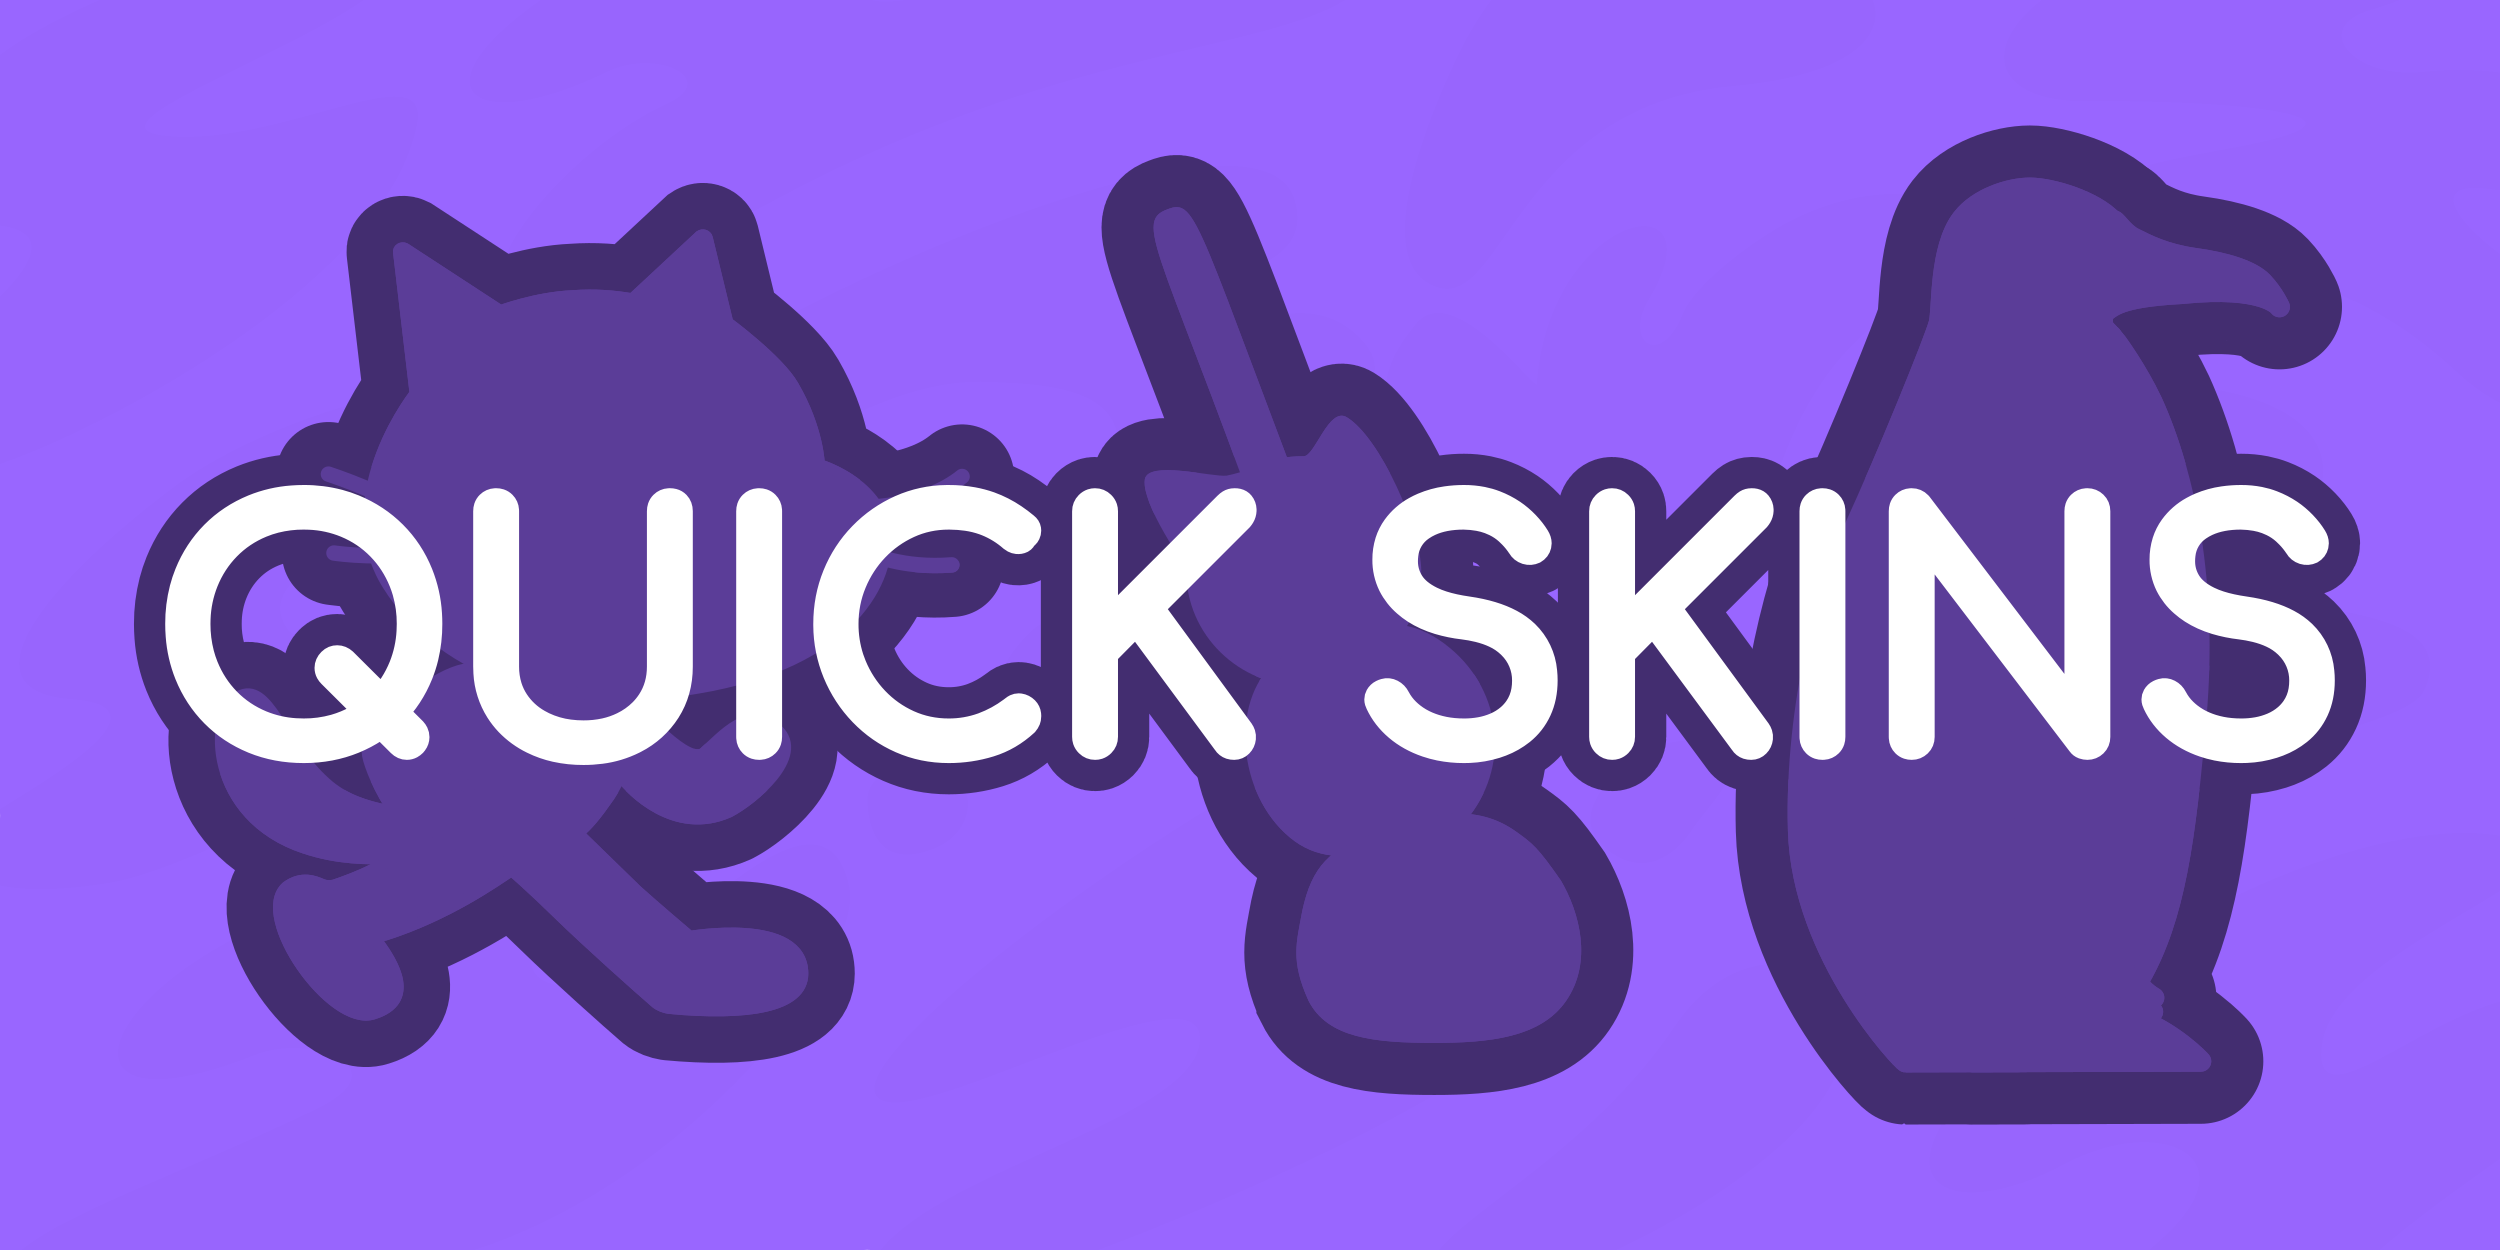 <svg version="1.1" xmlns="http://www.w3.org/2000/svg" xmlns:xlink="http://www.w3.org/1999/xlink" width="600" height="300" viewBox="0,0,600,300">
  <filter id="f1" x="0" y="0" xmlns="http://www.w3.org/2000/svg">
    <feGaussianBlur in="SourceGraphic" stdDeviation="5"/>
  </filter>
  <g transform="translate(0,-0)">
    <g stroke-miterlimit="10">
      <path d="M0,300v-103.54c0.015,-0.222 0.022,-0.446 0.022,-0.672c0,-0.226 -0.007,-0.45 -0.022,-0.672v-195.115h600v300h-391.055c-0.271,-0.022 -0.545,-0.033 -0.822,-0.033c-0.277,0 -0.551,0.011 -0.822,0.033z" fill="#9966ff" fill-rule="nonzero" stroke="none" stroke-width="1" stroke-linecap="butt" stroke-linejoin="miter"/>
      <path filter="url(#f1)" d="M287.975,249.827c1.294,-20.188 -72.576,24.582 -77.86,12.721c-5.284,-11.862 76.291,-71.779 119.464,-89.293c26.015,-10.553 37.205,4.361 7.252,27.445c-20.04,15.443 -1.275,28.713 17.164,19.637c18.439,-9.079 28.25,14.333 2.775,34.343c-13.518,10.618 -56.792,31.744 -93.238,45.321h-52.156c15.749,-19.59 75.419,-31.742 76.6,-50.173zM402.033,246.217c19.782,-29.514 57.6,-11.102 33.63,19.848c-9.704,12.527 -29.228,25.263 -47.874,33.935h-42.382c8.646,-10.583 37.616,-25.419 56.626,-53.783zM517.823,298.243c23.943,-20.703 0.561,-31.208 -22.4,-18.847c-27.748,14.937 -49.378,4.943 -13.566,-27.81c35.135,-32.136 88.141,-55.944 118.143,-50.995v13.198c-14.33,9.185 -41.074,22.061 -42.785,37.176c-2.069,18.286 21.366,-4.516 42.785,-10.567v37.675c-9.186,6.576 -19.574,13.815 -28.953,21.927h-55.225c0.661,-0.589 1.328,-1.175 2.001,-1.757zM203.808,212.904c3.522,17.229 -38.003,70.346 -90.072,87.096h-108.54c10.925,-9.044 38.458,-18.336 70.691,-33.79c20.843,-9.992 -1.209,-18.413 -14.778,-13.015c-44.878,17.851 -41.372,-9.428 -3.481,-28.66c29.608,-15.03 54.652,-22.913 69.488,-26.529c21.518,-5.246 26.003,8.653 13.718,16.495c-23.98,15.309 -12.449,29.441 9.017,17.561c13.596,-7.524 48.073,-47.929 53.957,-19.158zM224.235,203.618c-12.724,5.093 -16.026,-4.242 -16.026,-11.784c0,-7.544 12.726,-10.371 19.797,-6.129c7.071,4.242 5.09,14.368 -3.772,17.913zM581.924,165.443c-4.853,11.232 -59.259,13.027 -99.716,49.309c-14.556,13.054 -32.398,-2.891 -28.163,-15.128c4.233,-12.236 17.171,-15.462 37.42,-23.334c20.248,-7.874 -5.5,-18.368 -38.909,-2.603c-19.11,9.016 -39.587,-6.183 -16.512,-21.836c19.287,-13.082 63.727,-16.832 62.513,-28.054c-0.671,-6.232 -32.932,8.76 -38.794,-4.675c-4.873,-11.166 6.675,-23.997 38.945,-26.603c32.876,-2.654 58.445,4.108 58.827,20.258c0.433,18.285 -38.138,23.239 -20.808,28.892c17.427,5.681 53.749,3.973 45.195,23.774zM386.656,204.571c-6.498,-4.518 -6.7,-10.28 0.207,-18.273c8.953,-10.365 23.895,-9.884 28.284,-6.093c4.389,3.791 -5.533,13.608 -9.32,19.264c-3.788,5.654 -10.805,10.919 -19.17,5.103zM342.007,108.165c-16,-11.544 -7.825,-23.47 -2.122,-30.442c9.32,-11.391 30.428,18.835 28.981,14.133c3.276,-41.729 44.323,-49.113 26.809,-19.98c-6.135,10.207 2.874,16.675 8.154,3.625c3.189,-7.876 18.311,-18.684 26.302,-22.68c36.269,-18.133 65.187,8.213 39.246,15.535c-16.88,4.764 -32.044,16.222 -41.731,42.46c-2.178,5.902 -14.313,18.004 -30.54,17.324c-22.217,-0.931 -50.356,-16.553 -55.099,-19.975zM501.834,57.739c-14.602,-18.668 30.508,-19.711 47.167,-25.318c16.66,-5.608 -17.671,-8.456 -47.872,-8.142c-22.802,0.237 -25.786,-12.925 -11.108,-24.279h85.842c-1.889,0.782 -4.113,1.548 -6.694,2.288c-15.073,4.322 -4.359,16.789 12.372,14.991c6.568,-0.706 12.783,-0.591 18.459,0.143v28.249c-1.535,-0.247 -3.08,-0.44 -4.628,-0.546c-11.342,-0.777 -6.701,7.43 4.628,15.86v35.649c-3.388,-1.714 -6.9,-4.151 -10.423,-7.439c-40.858,-38.134 -76.809,-17.477 -87.742,-31.455zM350.346,12.482c2.299,-4.696 4.857,-8.841 7.585,-12.482h91.461c3.045,7.237 -3.017,17.882 -33.349,20.615c-54.164,4.884 -55.43,58.311 -73.518,47.155c-12.437,-7.669 -0.171,-38.968 7.822,-55.288zM26.992,211.721c-12.08,2.076 -21.015,2.066 -26.992,0.761v-16.023c0.015,-0.222 0.022,-0.446 0.022,-0.672c0,-0.226 -0.007,-0.45 -0.022,-0.672v-0.905c11.602,-7.271 41.861,-24.65 17.031,-26.456c-26.519,-1.929 -6.756,-27.141 24.386,-50.611c31.141,-23.471 99.175,-36.151 96.202,-16.357c-2.975,19.793 -83.09,29.291 -68.663,50.181c6.266,9.073 36.91,-28.558 50.515,-6.906c13.606,21.652 -69.841,63.773 -92.478,67.661zM262.019,174.628c-11.526,9.758 -35.098,-4.333 -13.896,-23.67c4.907,-4.476 32.022,-5.762 24.486,-10.18c-22.769,-13.345 20.815,-46.859 -30.776,-48.937c-6.499,-0.078 -20.83,-3.44 -53.93,16.918c-33.102,20.359 -38.942,-3.638 -20.606,-19.388c18.335,-15.748 135.48,-70.291 143.462,-41.143c6.212,22.67 -38.737,15.518 -30.593,30.165c5.979,10.748 30.997,-14.79 47.11,3.743c15.594,17.933 -42.777,29.815 -39.04,40.568c2.951,8.485 30.882,-3.471 31.423,17.3c0.418,16.099 -29.745,11.015 -57.64,34.624zM100.082,29.71c-7.007,36.861 -71.933,71.224 -96.843,80.464c-1.079,0.4 -2.159,0.785 -3.239,1.156v-40.12c8.742,-8.645 11.389,-15.65 0,-17.089v-40.902c5.571,-4.285 14.141,-8.917 23.919,-13.219h63.346c-20.694,14.308 -68.222,30.61 -47.255,32.657c27.083,2.642 63.346,-20.184 60.072,-2.947zM195.69,42.941c-21.155,10.575 -40.719,23.382 -63.241,28.216c-29.372,6.303 -0.402,-33.437 27.793,-46.33c12.628,-5.774 -2.493,-13.469 -14.644,-7.569c-32.182,15.623 -46.641,4.321 -15.785,-17.258h79.475c1.547,0.509 4.159,0.576 8.106,0h105.383c-18.969,11.803 -65.077,11.946 -127.087,42.941z" fill="#36331e" fill-rule="evenodd" stroke="none" stroke-width="1" stroke-linecap="butt" stroke-linejoin="miter" opacity="0.1"/>
      <g fill="#5b3d98" fill-rule="nonzero" stroke="#432d70" stroke-width="30" stroke-linecap="round" stroke-linejoin="round">
        <path d="M483.872,254.821c6.103,-15.101 28.103,-10.66 28.103,-10.66c9.876,3.553 16.223,10.552 16.223,10.552c0,0 -15.788,0.039 -21.654,0.053c-4.015,0.01 -33.078,0.081 -33.078,0.081"/>
        <path d="M507.038,52.992c7.905,8.7 -1.243,19.316 -1.243,19.316c0,0 -3.207,6.421 0.904,8.253c0.06,13.993 17.672,45.422 17.974,73.39c0.261,24.127 -10.859,84.382 -14.354,84.454c-11.028,0.229 -11.339,8.611 -11.45,8.612c-0.955,0.006 -7.905,2.214 -12.67,7.799l-28.859,0.071c-0.573,0.001 -24.907,-25.496 -25.746,-55.664c-0.839,-30.168 7.338,-59.254 13.582,-72.749c7.249,-15.671 19.359,-45.4 20.21,-48.934c0.851,-3.532 -0.012,-17.889 5.49,-25.037c3.822,-4.967 11.321,-7.377 16.291,-7.389c4.969,-0.012 15.481,3.046 19.871,7.878"/>
        <path d="M508.037,82.224c0,0 4.822,6.508 8.497,14.271c8.071,17.755 13.295,44.118 10.515,75.69c-2.564,29.12 -5.004,47.811 -13.475,62.65c-1.161,2.034 3.359,4.63 3.359,4.63c-1.912,0.005 -4.448,0.245 -4.448,0.245c0.196,2.402 4.169,3.118 4.169,3.118c-5.488,2.704 -7.123,-1.108 -7.123,-1.108c0.914,2.232 2.197,3.387 2.197,3.387c-1.529,0.1 -5.351,-3.357 -5.351,-3.357c0.006,2.594 3.499,4.459 3.499,4.459c-22.719,0.203 -33.514,-27.494 -31.813,-35.376c1.701,-7.882 17.377,-84.212 18.356,-101.124c0.614,-10.611 0.39,-28.165 3.596,-32.739c1.904,-2.717 8.02,5.256 8.02,5.256"/>
        <path d="M498.769,71.316c-0.225,0.033 9.7,-5.589 10.439,-10.114c0.565,-3.46 -3.171,-7.271 -2.17,-8.21c0.667,-0.627 2.169,2.695 5.099,4.167c3.136,1.577 7.534,3.873 14.775,4.864c7.242,0.991 13.482,2.922 16.14,5.725c2.659,2.804 4.028,5.899 4.028,5.899c0,0 -3.381,-5.253 -23.445,-3.185c-15.406,0.83 -16.572,3.163 -18.861,4.634c-2.29,1.47 0.442,-4.733 -6.005,-3.781"/>
      </g>
      <g fill="#5b3d98" fill-rule="evenodd" stroke="#432d70" stroke-width="25">
        <path d="M113.103,189.352c1.515,0.758 4.735,2.462 0.189,8.901c-4.545,6.439 -17.612,7.765 -19.128,7.765c-5.871,0.189 -13.067,0.189 -21.021,-2.462c-23.105,-7.575 -23.294,-32.384 -15.908,-36.361c7.197,-3.977 10.416,11.363 20.832,20.643c4.545,4.166 10.037,5.681 14.582,6.628c6.439,1.136 18.749,-6.06 20.453,-5.113z" stroke-linecap="round" stroke-linejoin="round"/>
        <path d="M122.572,209.048c-3.409,2.273 -15.151,10.605 -30.112,15.34l-0.758,0.189c-0.758,0.189 -1.136,1.136 -0.758,1.894c3.219,4.545 9.09,13.635 -1.326,16.855c-10.037,3.219 -28.786,-23.483 -20.832,-30.49c3.598,-2.651 6.818,-1.326 8.522,-0.568c0.947,0.379 1.894,0.379 2.841,0.189c2.273,-0.758 6.439,-2.273 9.658,-3.977c8.143,-4.166 10.037,-5.871 13.825,-8.712c3.788,-2.841 12.499,-9.848 19.506,-3.788c6.06,5.113 2.651,10.795 -0.568,13.067z" stroke-linecap="round" stroke-linejoin="round"/>
        <path d="M152.684,169.656c0.947,0.758 12.499,14.393 16.287,10.984c4.545,-3.977 10.795,-11.742 17.612,-5.492c6.818,6.25 -6.06,16.855 -11.552,19.696c-13.067,5.871 -23.673,-5.303 -25.945,-8.333c-2.273,-3.03 -6.25,-8.143 -6.25,-13.067c0.189,-5.303 6.628,-6.628 9.848,-3.788z" stroke-linecap="round" stroke-linejoin="round"/>
        <path d="M152.874,213.782c3.977,3.598 12.689,10.984 12.689,10.984c0,0 27.082,-4.735 27.082,8.901c0,8.143 -13.635,10.037 -32.005,8.333c-1.136,-0.189 -2.273,-0.568 -3.219,-1.326c-4.166,-3.598 -16.097,-14.204 -23.673,-21.59c-11.174,-10.984 -20.453,-18.181 -20.453,-18.181c-16.097,-15.719 -3.03,-22.347 2.083,-31.437c4.735,-7.765 6.818,-6.25 18.181,-3.977c6.439,0.947 10.227,1.515 14.393,1.326c6.25,-0.189 5.113,8.901 3.409,13.635c0,0 -2.651,7.007 -5.113,10.605c-3.03,4.356 -5.303,7.197 -7.575,8.901z" stroke-linecap="round" stroke-linejoin="round"/>
        <path d="M108.369,184.239c4.166,5.303 10.605,11.931 2.462,17.423c-11.174,6.25 -20.453,-12.689 -22.347,-19.317c-1.704,-5.871 3.219,-9.658 7.386,-12.878c8.143,-5.871 14.961,-11.174 22.536,-8.333c9.469,3.409 2.651,10.984 -2.083,14.393c-2.841,2.083 -5.681,4.356 -7.765,5.681c-0.568,0.947 -0.758,2.083 -0.189,3.03z" stroke-linecap="round" stroke-linejoin="round"/>
        <path d="M168.024,56.595c0.568,-0.379 1.515,-0.189 1.704,0.568l4.924,20.264c0,0 12.12,8.901 15.719,15.151c6.06,10.416 6.25,18.938 6.25,18.938c0,0 13.446,3.977 15.719,14.772c2.273,10.795 -6.06,31.248 -41.664,38.255c-35.604,7.007 -64.2,-2.651 -77.646,-24.241c-13.446,-21.59 7.765,-47.345 6.628,-45.83l-3.977,-33.899c-0.189,-0.758 0.758,-1.326 1.515,-0.947l22.915,14.961c0,0 8.522,-3.219 17.423,-3.598c5.303,-0.379 9.848,0 14.204,0.758z" stroke-linecap="butt" stroke-linejoin="miter"/>
        <path d="M230.899,114.357c-8.901,7.197 -22.536,7.386 -22.536,7.386" stroke-linecap="round" stroke-linejoin="round"/>
        <path d="M228.437,135.568c-11.931,0.947 -19.317,-2.651 -19.317,-2.651" stroke-linecap="round" stroke-linejoin="round"/>
        <path d="M78.825,113.789c0,0 16.287,5.303 22.915,11.174" stroke-linecap="round" stroke-linejoin="round"/>
        <path d="M102.309,131.591c-8.143,3.219 -22.158,1.136 -22.158,1.136" stroke-linecap="round" stroke-linejoin="round"/>
      </g>
      <g fill="#5b3d98" fill-rule="nonzero" stroke="#432d70" stroke-width="25" stroke-linecap="butt" stroke-linejoin="miter">
        <path d="M280.166,50.244c7.282,-2.875 6.8,2.957 39.854,88.764c18.792,50.213 33.668,91.356 28.198,93.074c-7.983,3.081 -21.062,-38.551 -39.854,-88.764c-28.78,-82.062 -36.874,-89.931 -28.198,-93.074z"/>
        <path d="M312.897,164.661c-15.578,0 -28.206,-12.348 -28.206,-27.581c0,-1.339 -10.757,-15.782 -9.937,-21.992c0.689,-4.707 16.279,-0.512 19.646,-0.935c8.282,-1.707 9.293,-4.654 18.496,-4.654c2.69,0 6.026,-11.984 10.348,-9.352c7.994,4.869 17.857,27.046 17.857,36.933c0,15.233 -12.628,27.581 -28.206,27.581z"/>
        <path d="M351.802,196.929c-6.73,4.679 -13.87,7.393 -21.393,8.113c-7.754,0.742 -14.415,1.297 -20.861,-4.068c-12.699,-10.569 -14.215,-32.731 -3.734,-41.829c2.464,-2.139 5.568,-4.181 7.72,-5.241c3.011,-1.484 3.271,-1.705 9.739,-3.322c10.298,-1.599 16.917,-1.547 24.795,5.009c12.699,10.569 14.371,28.806 3.734,41.338z"/>
        <path d="M314.028,240.141c-4.364,-9.685 -2.878,-13.882 -1.472,-21.577c2.295,-10.682 6.666,-14.841 16.776,-18.513c3.792,-1.377 13.192,-4.059 18.488,-4.656c6.175,-0.601 11.557,0.99 16.016,4.182c4.003,2.865 5.177,3.718 10.789,11.77c4.468,7.631 7.65,19.485 1.276,28.804c-6.136,8.972 -18.782,10.143 -31.663,10.143c-14.194,0 -25.632,-1.072 -30.21,-10.153z"/>
        <path d="M333.633,122.792z"/>
      </g>
      <g fill="#5b3d98" fill-rule="nonzero" stroke="#5b3d98" stroke-width="5" stroke-linecap="round" stroke-linejoin="round">
        <path d="M483.872,254.821c6.103,-15.101 28.103,-10.66 28.103,-10.66c9.876,3.553 16.223,10.552 16.223,10.552c0,0 -15.788,0.039 -21.654,0.053c-4.015,0.01 -33.078,0.081 -33.078,0.081"/>
        <path d="M507.038,52.992c7.905,8.7 -1.243,19.316 -1.243,19.316c0,0 -3.207,6.421 0.904,8.253c0.06,13.993 17.672,45.422 17.974,73.39c0.261,24.127 -10.859,84.382 -14.354,84.454c-11.028,0.229 -11.339,8.611 -11.45,8.612c-0.955,0.006 -7.905,2.214 -12.67,7.799l-28.859,0.071c-0.573,0.001 -24.907,-25.496 -25.746,-55.664c-0.839,-30.168 7.338,-59.254 13.582,-72.749c7.249,-15.671 19.359,-45.4 20.21,-48.934c0.851,-3.532 -0.012,-17.889 5.49,-25.037c3.822,-4.967 11.321,-7.377 16.291,-7.389c4.969,-0.012 15.481,3.046 19.871,7.878"/>
        <path d="M508.037,82.224c0,0 4.822,6.508 8.497,14.271c8.071,17.755 13.295,44.118 10.515,75.69c-2.564,29.12 -5.004,47.811 -13.475,62.65c-1.161,2.034 3.359,4.63 3.359,4.63c-1.912,0.005 -4.448,0.245 -4.448,0.245c0.196,2.402 4.169,3.118 4.169,3.118c-5.488,2.704 -7.123,-1.108 -7.123,-1.108c0.914,2.232 2.197,3.387 2.197,3.387c-1.529,0.1 -5.351,-3.357 -5.351,-3.357c0.006,2.594 3.499,4.459 3.499,4.459c-22.719,0.203 -33.514,-27.494 -31.813,-35.376c1.701,-7.882 17.377,-84.212 18.356,-101.124c0.614,-10.611 0.39,-28.165 3.596,-32.739c1.904,-2.717 8.02,5.256 8.02,5.256"/>
        <path d="M498.769,71.316c-0.225,0.033 9.7,-5.589 10.439,-10.114c0.565,-3.46 -3.171,-7.271 -2.17,-8.21c0.667,-0.627 2.169,2.695 5.099,4.167c3.136,1.577 7.534,3.873 14.775,4.864c7.242,0.991 13.482,2.922 16.14,5.725c2.659,2.804 4.028,5.899 4.028,5.899c0,0 -3.381,-5.253 -23.445,-3.185c-15.406,0.83 -16.572,3.163 -18.861,4.634c-2.29,1.47 0.442,-4.733 -6.005,-3.781"/>
      </g>
      <g fill="#5b3d98" fill-rule="evenodd" stroke="#5b3d98">
        <path d="M113.103,189.352c1.515,0.758 4.735,2.462 0.189,8.901c-4.545,6.439 -17.612,7.765 -19.128,7.765c-5.871,0.189 -13.067,0.189 -21.021,-2.462c-23.105,-7.575 -23.294,-32.384 -15.908,-36.361c7.197,-3.977 10.416,11.363 20.832,20.643c4.545,4.166 10.037,5.681 14.582,6.628c6.439,1.136 18.749,-6.06 20.453,-5.113z" stroke-width="2.7" stroke-linecap="round" stroke-linejoin="round"/>
        <path d="M122.572,209.048c-3.409,2.273 -15.151,10.605 -30.112,15.34l-0.758,0.189c-0.758,0.189 -1.136,1.136 -0.758,1.894c3.219,4.545 9.09,13.635 -1.326,16.855c-10.037,3.219 -28.786,-23.483 -20.832,-30.49c3.598,-2.651 6.818,-1.326 8.522,-0.568c0.947,0.379 1.894,0.379 2.841,0.189c2.273,-0.758 6.439,-2.273 9.658,-3.977c8.143,-4.166 10.037,-5.871 13.825,-8.712c3.788,-2.841 12.499,-9.848 19.506,-3.788c6.06,5.113 2.651,10.795 -0.568,13.067z" stroke-width="2.7" stroke-linecap="round" stroke-linejoin="round"/>
        <path d="M152.684,169.656c0.947,0.758 12.499,14.393 16.287,10.984c4.545,-3.977 10.795,-11.742 17.612,-5.492c6.818,6.25 -6.06,16.855 -11.552,19.696c-13.067,5.871 -23.673,-5.303 -25.945,-8.333c-2.273,-3.03 -6.25,-8.143 -6.25,-13.067c0.189,-5.303 6.628,-6.628 9.848,-3.788z" stroke-width="2.7" stroke-linecap="round" stroke-linejoin="round"/>
        <path d="M152.874,213.782c3.977,3.598 12.689,10.984 12.689,10.984c0,0 27.082,-4.735 27.082,8.901c0,8.143 -13.635,10.037 -32.005,8.333c-1.136,-0.189 -2.273,-0.568 -3.219,-1.326c-4.166,-3.598 -16.097,-14.204 -23.673,-21.59c-11.174,-10.984 -20.453,-18.181 -20.453,-18.181c-16.097,-15.719 -3.03,-22.347 2.083,-31.437c4.735,-7.765 6.818,-6.25 18.181,-3.977c6.439,0.947 10.227,1.515 14.393,1.326c6.25,-0.189 5.113,8.901 3.409,13.635c0,0 -2.651,7.007 -5.113,10.605c-3.03,4.356 -5.303,7.197 -7.575,8.901z" stroke-width="2.7" stroke-linecap="round" stroke-linejoin="round"/>
        <path d="M108.369,184.239c4.166,5.303 10.605,11.931 2.462,17.423c-11.174,6.25 -20.453,-12.689 -22.347,-19.317c-1.704,-5.871 3.219,-9.658 7.386,-12.878c8.143,-5.871 14.961,-11.174 22.536,-8.333c9.469,3.409 2.651,10.984 -2.083,14.393c-2.841,2.083 -5.681,4.356 -7.765,5.681c-0.568,0.947 -0.758,2.083 -0.189,3.03z" stroke-width="2.7" stroke-linecap="round" stroke-linejoin="round"/>
        <path d="M168.024,56.595c0.568,-0.379 1.515,-0.189 1.704,0.568l4.924,20.264c0,0 12.12,8.901 15.719,15.151c6.06,10.416 6.25,18.938 6.25,18.938c0,0 13.446,3.977 15.719,14.772c2.273,10.795 -6.06,31.248 -41.664,38.255c-35.604,7.007 -64.2,-2.651 -77.646,-24.241c-13.446,-21.59 7.765,-47.345 6.628,-45.83l-3.977,-33.899c-0.189,-0.758 0.758,-1.326 1.515,-0.947l22.915,14.961c0,0 8.522,-3.219 17.423,-3.598c5.303,-0.379 9.848,0 14.204,0.758z" stroke-width="2.7" stroke-linecap="butt" stroke-linejoin="miter"/>
        <path d="M230.899,114.357c-8.901,7.197 -22.536,7.386 -22.536,7.386" stroke-width="3.7" stroke-linecap="round" stroke-linejoin="round"/>
        <path d="M228.437,135.568c-11.931,0.947 -19.317,-2.651 -19.317,-2.651" stroke-width="3.7" stroke-linecap="round" stroke-linejoin="round"/>
        <path d="M78.825,113.789c0,0 16.287,5.303 22.915,11.174" stroke-width="3.7" stroke-linecap="round" stroke-linejoin="round"/>
        <path d="M102.309,131.591c-8.143,3.219 -22.158,1.136 -22.158,1.136" stroke-width="3.7" stroke-linecap="round" stroke-linejoin="round"/>
      </g>
      <g fill="#5b3d98" fill-rule="nonzero" stroke="#000000" stroke-width="0" stroke-linecap="butt" stroke-linejoin="miter">
        <path d="M280.166,50.244c7.282,-2.875 6.8,2.957 39.854,88.764c18.792,50.213 33.668,91.356 28.198,93.074c-7.983,3.081 -21.062,-38.551 -39.854,-88.764c-28.78,-82.062 -36.874,-89.931 -28.198,-93.074z"/>
        <path d="M312.897,164.661c-15.578,0 -28.206,-12.348 -28.206,-27.581c0,-1.339 -10.757,-15.782 -9.937,-21.992c0.689,-4.707 16.279,-0.512 19.646,-0.935c8.282,-1.707 9.293,-4.654 18.496,-4.654c2.69,0 6.026,-11.984 10.348,-9.352c7.994,4.869 17.857,27.046 17.857,36.933c0,15.233 -12.628,27.581 -28.206,27.581z"/>
        <path d="M351.802,196.929c-6.73,4.679 -13.87,7.393 -21.393,8.113c-7.754,0.742 -14.415,1.297 -20.861,-4.068c-12.699,-10.569 -14.215,-32.731 -3.734,-41.829c2.464,-2.139 5.568,-4.181 7.72,-5.241c3.011,-1.484 3.271,-1.705 9.739,-3.322c10.298,-1.599 16.917,-1.547 24.795,5.009c12.699,10.569 14.371,28.806 3.734,41.338z"/>
        <path d="M314.028,240.141c-4.364,-9.685 -2.878,-13.882 -1.472,-21.577c2.295,-10.682 6.666,-14.841 16.776,-18.513c3.792,-1.377 13.192,-4.059 18.488,-4.656c6.175,-0.601 11.557,0.99 16.016,4.182c4.003,2.865 5.177,3.718 10.789,11.77c4.468,7.631 7.65,19.485 1.276,28.804c-6.136,8.972 -18.782,10.143 -31.663,10.143c-14.194,0 -25.632,-1.072 -30.21,-10.153z"/>
        <path d="M333.633,122.792z"/>
      </g>
      <path d="M455.805,176.86v-54.183c-0.004,-0.359 0.051,-0.716 0.162,-1.058c0.139,-0.415 0.374,-0.792 0.686,-1.1c0.5,-0.501 1.169,-0.799 1.877,-0.836c0.094,-0.007 0.187,-0.011 0.281,-0.012c0.819,-0.015 1.606,0.319 2.166,0.917c0.05,0.052 0.099,0.106 0.146,0.162l36.841,48.402v-46.475c-0.004,-0.359 0.051,-0.716 0.162,-1.058c0.139,-0.415 0.374,-0.792 0.686,-1.1c0.5,-0.501 1.169,-0.799 1.877,-0.836c0.094,-0.007 0.187,-0.011 0.281,-0.012c0.822,0 1.529,0.283 2.12,0.848c0.591,0.565 0.886,1.285 0.886,2.158v54.183c0,0.874 -0.295,1.593 -0.886,2.158c-0.591,0.565 -1.297,0.848 -2.12,0.848c-0.387,-0.001 -0.772,-0.068 -1.137,-0.197c-0.032,-0.011 -0.064,-0.023 -0.096,-0.035c-0.411,-0.154 -0.745,-0.411 -1.002,-0.771l-36.918,-48.402v46.398c0,0.874 -0.295,1.593 -0.886,2.158c-0.591,0.565 -1.297,0.848 -2.12,0.848c-0.359,0.004 -0.716,-0.051 -1.058,-0.162c-0.415,-0.139 -0.792,-0.374 -1.1,-0.686c-0.501,-0.5 -0.799,-1.169 -0.836,-1.877c-0.007,-0.094 -0.011,-0.187 -0.012,-0.281zM345.35,180.053c1.982,0.397 3.998,0.593 6.019,0.584c0.43,0.001 0.86,-0.008 1.289,-0.027c2.218,-0.088 4.415,-0.468 6.534,-1.129c0.452,-0.142 0.899,-0.299 1.341,-0.47c1.824,-0.695 3.529,-1.667 5.056,-2.883c1.824,-1.464 3.237,-3.276 4.239,-5.434c1.002,-2.158 1.503,-4.624 1.503,-7.399c0.001,-0.734 -0.037,-1.467 -0.114,-2.197c-0.312,-3.631 -1.928,-7.026 -4.549,-9.557c-1.133,-1.08 -2.409,-1.998 -3.792,-2.73c-2.789,-1.503 -6.29,-2.558 -10.505,-3.166c-2.276,-0.325 -4.259,-0.758 -5.948,-1.299c-0.907,-0.285 -1.791,-0.636 -2.646,-1.052c-2.132,-1.053 -3.661,-2.312 -4.586,-3.777c-0.925,-1.464 -1.387,-3.07 -1.387,-4.817c-0.001,-0.496 0.029,-0.992 0.091,-1.484c0.251,-2.445 1.573,-4.654 3.609,-6.031c0.593,-0.412 1.222,-0.771 1.879,-1.073c2.171,-1.006 4.807,-1.509 7.91,-1.509c1.247,0.028 2.397,0.138 3.449,0.329c0.847,0.15 1.679,0.375 2.486,0.672c0.452,0.169 0.896,0.36 1.33,0.572c1.044,0.505 2.01,1.156 2.871,1.933c0.293,0.268 0.579,0.544 0.856,0.829c0.758,0.774 1.44,1.619 2.035,2.524c0.411,0.719 1.015,1.207 1.811,1.464c0.022,0.007 0.045,0.014 0.067,0.021c0.773,0.234 1.534,0.175 2.283,-0.175c0.719,-0.411 1.169,-1.002 1.349,-1.773c0.047,-0.198 0.071,-0.401 0.071,-0.605c0,-0.581 -0.191,-1.175 -0.572,-1.784c-0.341,-0.551 -0.71,-1.083 -1.106,-1.595c-0.916,-1.179 -1.953,-2.259 -3.095,-3.222c-0.542,-0.461 -1.11,-0.891 -1.699,-1.289c-1.361,-0.912 -2.821,-1.669 -4.351,-2.256c-1.032,-0.399 -2.096,-0.707 -3.181,-0.921c-1.491,-0.291 -3.007,-0.434 -4.526,-0.428c-1.478,-0.005 -2.955,0.1 -4.418,0.312c-1.953,0.277 -3.862,0.807 -5.678,1.576c-0.626,0.268 -1.237,0.569 -1.831,0.902c-1.996,1.095 -3.726,2.616 -5.068,4.455c-0.804,1.11 -1.424,2.343 -1.838,3.649c-0.454,1.463 -0.679,2.988 -0.667,4.52c-0.025,2.211 0.467,4.398 1.435,6.386c0.901,1.781 2.142,3.369 3.651,4.675c0.707,0.625 1.461,1.196 2.254,1.707c1.71,1.103 3.669,1.991 5.877,2.663c1.952,0.58 3.95,0.988 5.973,1.218c1.225,0.149 2.439,0.37 3.638,0.663c1.396,0.346 2.651,0.78 3.763,1.304c1.279,0.584 2.45,1.378 3.466,2.349c0.054,0.053 0.108,0.106 0.162,0.16c2.143,2.079 3.338,4.947 3.306,7.933c0.003,0.738 -0.057,1.476 -0.177,2.204c-0.231,1.465 -0.79,2.858 -1.634,4.077c-0.497,0.71 -1.078,1.357 -1.73,1.927c-0.968,0.835 -2.062,1.511 -3.241,2.004c-1.107,0.468 -2.264,0.811 -3.447,1.023c-1.254,0.223 -2.525,0.332 -3.798,0.326c-0.825,0.001 -1.649,-0.037 -2.47,-0.114c-1.463,-0.132 -2.908,-0.417 -4.312,-0.85c-0.595,-0.185 -1.181,-0.4 -1.755,-0.644c-1.276,-0.534 -2.475,-1.238 -3.563,-2.093c-0.412,-0.325 -0.805,-0.673 -1.179,-1.04c-0.89,-0.866 -1.636,-1.868 -2.212,-2.967c-0.36,-0.719 -0.886,-1.259 -1.58,-1.619c-0.694,-0.36 -1.4,-0.437 -2.12,-0.231c-0.273,0.074 -0.537,0.176 -0.788,0.304c-0.496,0.247 -0.906,0.638 -1.177,1.121c-0.182,0.321 -0.279,0.683 -0.279,1.052c0,0.22 0.033,0.444 0.1,0.674c0.056,0.189 0.129,0.372 0.218,0.547c1.079,2.312 2.646,4.342 4.701,6.089c2.055,1.747 4.483,3.096 7.283,4.046c1.019,0.346 2.059,0.627 3.114,0.842zM531.869,180.053c1.982,0.397 3.998,0.593 6.019,0.584c0.43,0.001 0.86,-0.008 1.289,-0.027c2.218,-0.088 4.415,-0.468 6.534,-1.129c0.452,-0.142 0.899,-0.299 1.341,-0.47c1.824,-0.695 3.529,-1.667 5.056,-2.883c1.824,-1.464 3.237,-3.276 4.239,-5.434c1.002,-2.158 1.503,-4.624 1.503,-7.399c0.001,-0.734 -0.037,-1.467 -0.114,-2.197c-0.312,-3.631 -1.928,-7.026 -4.549,-9.557c-1.133,-1.08 -2.409,-1.998 -3.792,-2.73c-2.789,-1.503 -6.29,-2.558 -10.505,-3.166c-2.276,-0.325 -4.259,-0.758 -5.948,-1.299c-0.907,-0.285 -1.791,-0.636 -2.646,-1.052c-2.132,-1.053 -3.661,-2.312 -4.586,-3.777c-0.925,-1.464 -1.387,-3.07 -1.387,-4.817c-0.001,-0.496 0.029,-0.992 0.091,-1.484c0.251,-2.445 1.573,-4.654 3.609,-6.031c0.593,-0.412 1.222,-0.771 1.879,-1.073c2.171,-1.006 4.807,-1.509 7.91,-1.509c1.247,0.028 2.397,0.138 3.449,0.329c0.847,0.15 1.679,0.375 2.486,0.672c0.452,0.169 0.896,0.36 1.33,0.572c1.044,0.505 2.01,1.156 2.871,1.933c0.293,0.268 0.579,0.544 0.856,0.829c0.758,0.774 1.44,1.619 2.035,2.524c0.411,0.719 1.015,1.207 1.811,1.464c0.022,0.007 0.045,0.014 0.067,0.021c0.773,0.234 1.534,0.175 2.283,-0.175c0.719,-0.411 1.169,-1.002 1.349,-1.773c0.047,-0.198 0.071,-0.401 0.071,-0.605c0,-0.581 -0.191,-1.175 -0.572,-1.784c-0.341,-0.551 -0.71,-1.083 -1.106,-1.595c-0.916,-1.179 -1.953,-2.259 -3.095,-3.222c-0.542,-0.461 -1.11,-0.891 -1.699,-1.289c-1.361,-0.912 -2.821,-1.669 -4.351,-2.256c-1.032,-0.399 -2.096,-0.707 -3.181,-0.921c-1.491,-0.291 -3.007,-0.434 -4.526,-0.428c-1.478,-0.005 -2.955,0.1 -4.418,0.312c-1.953,0.277 -3.862,0.807 -5.678,1.576c-0.626,0.268 -1.237,0.569 -1.831,0.902c-1.996,1.095 -3.726,2.616 -5.068,4.455c-0.804,1.11 -1.424,2.343 -1.838,3.649c-0.454,1.463 -0.679,2.988 -0.667,4.52c-0.025,2.211 0.467,4.398 1.435,6.386c0.901,1.781 2.142,3.369 3.651,4.675c0.707,0.625 1.461,1.196 2.254,1.707c1.71,1.103 3.669,1.991 5.877,2.663c1.952,0.58 3.95,0.988 5.973,1.218c1.225,0.149 2.439,0.37 3.638,0.663c1.396,0.346 2.651,0.78 3.763,1.304c1.279,0.584 2.45,1.378 3.466,2.349c0.054,0.053 0.108,0.106 0.162,0.16c2.143,2.079 3.338,4.947 3.306,7.933c0.003,0.738 -0.057,1.476 -0.177,2.204c-0.231,1.465 -0.79,2.858 -1.634,4.077c-0.497,0.71 -1.078,1.357 -1.73,1.927c-0.968,0.835 -2.062,1.511 -3.241,2.004c-1.107,0.468 -2.264,0.811 -3.447,1.023c-1.254,0.223 -2.525,0.332 -3.798,0.326c-0.825,0.001 -1.649,-0.037 -2.47,-0.114c-1.463,-0.132 -2.908,-0.417 -4.312,-0.85c-0.595,-0.185 -1.181,-0.4 -1.755,-0.644c-1.276,-0.534 -2.475,-1.238 -3.563,-2.093c-0.412,-0.325 -0.805,-0.673 -1.179,-1.04c-0.89,-0.866 -1.636,-1.868 -2.212,-2.967c-0.36,-0.719 -0.886,-1.259 -1.58,-1.619c-0.694,-0.36 -1.4,-0.437 -2.12,-0.231c-0.273,0.074 -0.537,0.176 -0.788,0.304c-0.496,0.247 -0.906,0.638 -1.177,1.121c-0.182,0.321 -0.279,0.683 -0.279,1.052c0,0.22 0.033,0.444 0.1,0.674c0.056,0.189 0.129,0.372 0.218,0.547c1.079,2.312 2.646,4.342 4.701,6.089c2.055,1.747 4.483,3.096 7.283,4.046c1.019,0.346 2.059,0.627 3.114,0.842zM116.064,159.981v-37.304c-0.004,-0.359 0.051,-0.716 0.162,-1.058c0.139,-0.415 0.374,-0.792 0.686,-1.1c0.5,-0.501 1.169,-0.799 1.877,-0.836c0.094,-0.007 0.187,-0.011 0.281,-0.012c0.359,-0.004 0.716,0.051 1.058,0.162c0.415,0.139 0.792,0.374 1.1,0.686c0.502,0.5 0.801,1.169 0.838,1.877c0.007,0.094 0.01,0.187 0.01,0.281v37.304c-0.012,1.576 0.217,3.145 0.68,4.651c0.373,1.19 0.909,2.322 1.593,3.364c1.307,1.977 3.064,3.616 5.127,4.782c0.402,0.233 0.813,0.45 1.231,0.651c1.898,0.9 3.927,1.492 6.012,1.753c1.099,0.143 2.206,0.214 3.314,0.212c1.687,0.009 3.369,-0.166 5.017,-0.522c1.437,-0.314 2.832,-0.799 4.154,-1.443c1.641,-0.789 3.136,-1.848 4.424,-3.135c0.694,-0.702 1.317,-1.472 1.857,-2.299c1.516,-2.312 2.274,-4.984 2.274,-8.016v-37.304c-0.004,-0.359 0.051,-0.716 0.162,-1.058c0.139,-0.415 0.374,-0.792 0.686,-1.1c0.5,-0.501 1.169,-0.799 1.877,-0.836c0.094,-0.007 0.187,-0.011 0.281,-0.012c0.318,-0.002 0.634,0.036 0.942,0.116c0.479,0.121 0.913,0.375 1.254,0.732c0.54,0.565 0.809,1.285 0.809,2.158v37.304c0,4.111 -1.015,7.759 -3.044,10.944c-1.991,3.11 -4.776,5.632 -8.068,7.307c-0.111,0.057 -0.222,0.114 -0.333,0.17c-2.516,1.25 -5.224,2.069 -8.012,2.422c-1.419,0.187 -2.85,0.279 -4.281,0.276c-2.29,0.013 -4.574,-0.228 -6.811,-0.717c-1.951,-0.431 -3.844,-1.096 -5.636,-1.981c-2.279,-1.108 -4.345,-2.61 -6.102,-4.436c-0.888,-0.934 -1.684,-1.953 -2.376,-3.041c-1.79,-2.833 -2.822,-6.078 -2.996,-9.424c-0.032,-0.506 -0.048,-1.013 -0.048,-1.52zM259.806,176.86v-54.183c-0.009,-0.785 0.301,-1.539 0.859,-2.091c0.009,-0.01 0.018,-0.019 0.027,-0.029c0.327,-0.335 0.728,-0.588 1.172,-0.738c0.306,-0.1 0.626,-0.15 0.948,-0.148c0.785,-0.01 1.541,0.3 2.093,0.859c0.009,0.009 0.018,0.018 0.027,0.027c0.336,0.327 0.589,0.728 0.74,1.172c0.099,0.306 0.149,0.626 0.146,0.948v26.205l28.132,-28.132c0.292,-0.29 0.57,-0.517 0.834,-0.68c0.103,-0.064 0.211,-0.12 0.322,-0.168c0.232,-0.098 0.475,-0.164 0.724,-0.197c0.169,-0.023 0.339,-0.035 0.509,-0.035c0.275,-0.003 0.55,0.027 0.819,0.087c0.528,0.123 0.949,0.377 1.262,0.761c0.408,0.499 0.639,1.119 0.655,1.763c0.004,0.091 0.004,0.184 0,0.279c-0.022,0.56 -0.184,1.106 -0.472,1.588c-0.143,0.243 -0.307,0.473 -0.491,0.686l-21.118,21.118l21.349,29.134c0.196,0.279 0.349,0.585 0.455,0.909c0.126,0.392 0.167,0.795 0.123,1.21c-0.077,0.745 -0.373,1.374 -0.886,1.888c-0.475,0.493 -1.13,0.771 -1.815,0.771c-0.012,0 -0.023,0 -0.035,0c-0.369,0.004 -0.735,-0.05 -1.087,-0.162c-0.605,-0.2 -1.121,-0.606 -1.457,-1.148l-20.964,-28.363l-6.86,6.937v19.731c0.01,0.785 -0.299,1.541 -0.857,2.093c-0.01,0.009 -0.019,0.018 -0.029,0.027c-0.326,0.335 -0.727,0.589 -1.17,0.74c-0.307,0.1 -0.627,0.149 -0.95,0.146c-0.784,0.01 -1.539,-0.3 -2.091,-0.857c-0.01,-0.01 -0.019,-0.019 -0.029,-0.029c-0.335,-0.326 -0.588,-0.727 -0.738,-1.17c-0.1,-0.307 -0.15,-0.627 -0.148,-0.95zM383.895,176.86v-54.183c-0.009,-0.785 0.301,-1.539 0.859,-2.091c0.009,-0.01 0.018,-0.019 0.027,-0.029c0.327,-0.335 0.728,-0.588 1.172,-0.738c0.306,-0.1 0.626,-0.15 0.948,-0.148c0.785,-0.01 1.541,0.3 2.093,0.859c0.009,0.009 0.018,0.018 0.027,0.027c0.336,0.327 0.589,0.728 0.74,1.172c0.099,0.306 0.149,0.626 0.146,0.948v26.205l28.132,-28.132c0.292,-0.29 0.57,-0.517 0.834,-0.68c0.103,-0.064 0.211,-0.12 0.322,-0.168c0.232,-0.098 0.475,-0.164 0.724,-0.197c0.169,-0.023 0.339,-0.035 0.509,-0.035c0.275,-0.003 0.55,0.027 0.819,0.087c0.528,0.123 0.949,0.377 1.262,0.761c0.408,0.499 0.639,1.119 0.655,1.763c0.004,0.091 0.004,0.184 0,0.279c-0.022,0.56 -0.184,1.106 -0.472,1.588c-0.143,0.243 -0.307,0.473 -0.491,0.686l-21.118,21.118l21.349,29.134c0.196,0.279 0.349,0.585 0.455,0.909c0.126,0.392 0.167,0.795 0.123,1.21c-0.077,0.745 -0.373,1.374 -0.886,1.888c-0.475,0.493 -1.13,0.771 -1.815,0.771c-0.012,0 -0.023,0 -0.035,0c-0.369,0.004 -0.735,-0.05 -1.087,-0.162c-0.605,-0.2 -1.121,-0.606 -1.457,-1.148l-20.964,-28.363l-6.86,6.937v19.731c0.01,0.785 -0.299,1.541 -0.857,2.093c-0.01,0.009 -0.019,0.018 -0.029,0.027c-0.326,0.335 -0.727,0.589 -1.17,0.74c-0.307,0.1 -0.627,0.149 -0.95,0.146c-0.784,0.01 -1.539,-0.3 -2.091,-0.857c-0.01,-0.01 -0.019,-0.019 -0.029,-0.029c-0.335,-0.326 -0.588,-0.727 -0.738,-1.17c-0.1,-0.307 -0.15,-0.627 -0.148,-0.95zM227.667,180.637c-4.162,0 -8.054,-0.796 -11.677,-2.389c-3.622,-1.593 -6.808,-3.815 -9.557,-6.667c-2.749,-2.852 -4.894,-6.14 -6.436,-9.865c-1.507,-3.678 -2.292,-7.612 -2.31,-11.586c-0.001,-0.133 -0.002,-0.266 -0.002,-0.399c0,-4.213 0.758,-8.183 2.274,-11.908c1.516,-3.725 3.648,-7.001 6.397,-9.827c2.749,-2.826 5.935,-5.048 9.557,-6.667c3.518,-1.557 7.317,-2.381 11.164,-2.422c0.197,-0.004 0.393,-0.006 0.59,-0.006c1.987,-0.008 3.971,0.163 5.927,0.513c1.417,0.256 2.812,0.626 4.17,1.106c2.11,0.762 4.116,1.785 5.971,3.044c0.975,0.657 1.915,1.364 2.815,2.12c0.462,0.36 0.732,0.784 0.809,1.272c0.021,0.131 0.032,0.263 0.033,0.395c-0,0.343 -0.077,0.682 -0.225,0.992c-0.116,0.254 -0.283,0.482 -0.489,0.671c-0.131,0.117 -0.278,0.215 -0.435,0.293c-0.09,0.372 -0.333,0.688 -0.669,0.871c-0.033,0.019 -0.068,0.037 -0.102,0.054c-0.411,0.206 -0.886,0.283 -1.426,0.231c-0.345,-0.035 -0.679,-0.137 -0.985,-0.301c-0.211,-0.112 -0.41,-0.243 -0.595,-0.393c-1.729,-1.525 -3.702,-2.748 -5.836,-3.619c-0.236,-0.096 -0.475,-0.187 -0.715,-0.274c-1.286,-0.454 -2.614,-0.78 -3.964,-0.973c-1.254,-0.186 -2.587,-0.285 -4,-0.297c-0.094,-0.001 -0.189,-0.002 -0.283,-0.002c-3.34,0 -6.461,0.668 -9.364,2.004c-2.903,1.336 -5.459,3.16 -7.669,5.472c-2.209,2.312 -3.944,4.984 -5.202,8.016c-1.259,3.032 -1.888,6.243 -1.888,9.634c-0.016,2.736 0.405,5.457 1.247,8.06c0.192,0.584 0.406,1.161 0.642,1.728c1.259,3.032 2.993,5.703 5.202,8.016c2.209,2.312 4.766,4.123 7.669,5.434c2.903,1.31 6.025,1.965 9.364,1.965c2.712,0.016 5.406,-0.447 7.958,-1.366c0.019,-0.007 0.039,-0.014 0.058,-0.021c2.393,-0.888 4.646,-2.116 6.69,-3.646c0.16,-0.119 0.32,-0.24 0.478,-0.362c0.195,-0.165 0.41,-0.305 0.64,-0.416c0.319,-0.15 0.646,-0.225 0.983,-0.225c0.115,-0 0.229,0.008 0.343,0.025c0.694,0.103 1.297,0.411 1.811,0.925c0.419,0.419 0.681,0.97 0.744,1.559c0.018,0.148 0.027,0.296 0.027,0.445c0.001,0.219 -0.019,0.438 -0.06,0.653c-0.031,0.158 -0.075,0.314 -0.133,0.464c-0.128,0.334 -0.347,0.681 -0.655,1.04c-2.62,2.415 -5.549,4.123 -8.786,5.125c-3.237,1.002 -6.603,1.503 -10.097,1.503zM72.903,180.637c-4.47,0 -8.581,-0.771 -12.332,-2.312c-3.751,-1.541 -7.001,-3.7 -9.75,-6.474c-2.749,-2.775 -4.881,-6.037 -6.397,-9.788c-1.204,-3.019 -1.934,-6.207 -2.164,-9.449c-0.073,-0.959 -0.11,-1.921 -0.11,-2.883c-0.015,-2.898 0.343,-5.787 1.064,-8.594c0.325,-1.245 0.729,-2.468 1.21,-3.661c1.516,-3.751 3.648,-7.014 6.397,-9.788c2.749,-2.775 5.999,-4.933 9.75,-6.474c3.016,-1.224 6.205,-1.966 9.451,-2.2c0.958,-0.075 1.919,-0.112 2.881,-0.112c2.915,-0.016 5.82,0.352 8.64,1.093c1.23,0.329 2.437,0.736 3.615,1.22c3.751,1.541 7.014,3.7 9.788,6.474c2.775,2.775 4.92,6.037 6.436,9.788c1.251,3.13 1.992,6.441 2.195,9.806c0.053,0.815 0.08,1.632 0.079,2.449c0.014,2.744 -0.299,5.479 -0.933,8.149c-0.344,1.425 -0.792,2.823 -1.341,4.183c-1.516,3.751 -3.661,7.014 -6.436,9.788c-2.775,2.775 -6.037,4.933 -9.788,6.474c-3.751,1.541 -7.836,2.312 -12.255,2.312zM72.903,174.933c2.449,0.014 4.888,-0.315 7.247,-0.975c0.89,-0.253 1.764,-0.558 2.619,-0.913c3.032,-1.259 5.665,-3.032 7.9,-5.318c2.235,-2.287 3.969,-4.958 5.202,-8.016c1.037,-2.601 1.643,-5.354 1.796,-8.151c0.036,-0.609 0.054,-1.22 0.054,-1.831c0.014,-2.558 -0.336,-5.105 -1.04,-7.565c-0.23,-0.793 -0.501,-1.573 -0.809,-2.339c-1.233,-3.057 -2.967,-5.729 -5.202,-8.016c-2.235,-2.287 -4.868,-4.059 -7.9,-5.318c-2.718,-1.115 -5.611,-1.744 -8.547,-1.857c-0.439,-0.02 -0.878,-0.03 -1.318,-0.031c-2.264,-0.012 -4.52,0.261 -6.715,0.813c-1.1,0.281 -2.179,0.64 -3.227,1.075c-3.032,1.259 -5.665,3.032 -7.9,5.318c-2.235,2.287 -3.969,4.958 -5.202,8.016c-1.112,2.789 -1.73,5.749 -1.827,8.75c-0.015,0.385 -0.023,0.769 -0.023,1.154c-0.012,2.373 0.282,4.739 0.875,7.037c0.263,1.001 0.588,1.984 0.975,2.944c1.233,3.057 2.967,5.729 5.202,8.016c2.235,2.287 4.868,4.059 7.9,5.318c2.532,1.039 5.218,1.655 7.95,1.823c0.663,0.044 1.328,0.066 1.992,0.066zM179.187,176.86v-54.183c-0.004,-0.359 0.051,-0.716 0.162,-1.058c0.139,-0.415 0.374,-0.792 0.686,-1.1c0.5,-0.501 1.169,-0.799 1.877,-0.836c0.094,-0.007 0.187,-0.011 0.281,-0.012c0.359,-0.004 0.716,0.051 1.058,0.162c0.415,0.139 0.792,0.374 1.1,0.686c0.502,0.5 0.801,1.169 0.838,1.877c0.007,0.094 0.01,0.187 0.01,0.281v54.183c0.004,0.359 -0.051,0.716 -0.162,1.058c-0.139,0.415 -0.374,0.792 -0.686,1.1c-0.5,0.502 -1.169,0.801 -1.877,0.838c-0.094,0.007 -0.187,0.01 -0.281,0.01c-0.359,0.004 -0.716,-0.051 -1.058,-0.162c-0.415,-0.139 -0.792,-0.374 -1.1,-0.686c-0.501,-0.5 -0.799,-1.169 -0.836,-1.877c-0.007,-0.094 -0.011,-0.187 -0.012,-0.281zM434.378,176.86v-54.183c-0.004,-0.359 0.051,-0.716 0.162,-1.058c0.139,-0.415 0.374,-0.792 0.686,-1.1c0.5,-0.501 1.169,-0.799 1.877,-0.836c0.094,-0.007 0.187,-0.011 0.281,-0.012c0.359,-0.004 0.716,0.051 1.058,0.162c0.415,0.139 0.792,0.374 1.1,0.686c0.502,0.5 0.801,1.169 0.838,1.877c0.007,0.094 0.01,0.187 0.01,0.281v54.183c0.004,0.359 -0.051,0.716 -0.162,1.058c-0.139,0.415 -0.374,0.792 -0.686,1.1c-0.5,0.502 -1.169,0.801 -1.877,0.838c-0.094,0.007 -0.187,0.01 -0.281,0.01c-0.359,0.004 -0.716,-0.051 -1.058,-0.162c-0.415,-0.139 -0.792,-0.374 -1.1,-0.686c-0.501,-0.5 -0.799,-1.169 -0.836,-1.877c-0.007,-0.094 -0.011,-0.187 -0.012,-0.281zM95.562,178.941l-16.648,-16.571c-0.237,-0.233 -0.439,-0.499 -0.599,-0.79c-0.215,-0.396 -0.327,-0.84 -0.326,-1.291c0,-0.771 0.308,-1.464 0.925,-2.081c0.272,-0.279 0.598,-0.499 0.958,-0.649c0.332,-0.134 0.688,-0.201 1.046,-0.198c0.771,0 1.464,0.283 2.081,0.848l16.725,16.648c0.233,0.249 0.427,0.532 0.576,0.838c0.18,0.376 0.273,0.788 0.272,1.204c-0.001,0.619 -0.204,1.221 -0.578,1.715c-0.084,0.114 -0.174,0.223 -0.27,0.328c-0.233,0.237 -0.499,0.439 -0.79,0.599c-0.396,0.215 -0.84,0.327 -1.291,0.326c-0.771,0 -1.464,-0.308 -2.081,-0.925z" fill="none" fill-rule="evenodd" stroke="#432d70" stroke-width="20" stroke-linecap="round" stroke-linejoin="round"/>
      <g fill="#5b3d98" fill-rule="evenodd" stroke="#5b3d98">
        <path d="M113.103,189.352c1.515,0.758 4.735,2.462 0.189,8.901c-4.545,6.439 -17.612,7.765 -19.128,7.765c-5.871,0.189 -13.067,0.189 -21.021,-2.462c-23.105,-7.575 -23.294,-32.384 -15.908,-36.361c7.197,-3.977 10.416,11.363 20.832,20.643c4.545,4.166 10.037,5.681 14.582,6.628c6.439,1.136 18.749,-6.06 20.453,-5.113z" stroke-width="2.7" stroke-linecap="round" stroke-linejoin="round"/>
        <path d="M122.572,209.048c-3.409,2.273 -15.151,10.605 -30.112,15.34l-0.758,0.189c-0.758,0.189 -1.136,1.136 -0.758,1.894c3.219,4.545 9.09,13.635 -1.326,16.855c-10.037,3.219 -28.786,-23.483 -20.832,-30.49c3.598,-2.651 6.818,-1.326 8.522,-0.568c0.947,0.379 1.894,0.379 2.841,0.189c2.273,-0.758 6.439,-2.273 9.658,-3.977c8.143,-4.166 10.037,-5.871 13.825,-8.712c3.788,-2.841 12.499,-9.848 19.506,-3.788c6.06,5.113 2.651,10.795 -0.568,13.067z" stroke-width="2.7" stroke-linecap="round" stroke-linejoin="round"/>
        <path d="M152.684,169.656c0.947,0.758 12.499,14.393 16.287,10.984c4.545,-3.977 10.795,-11.742 17.612,-5.492c6.818,6.25 -6.06,16.855 -11.552,19.696c-13.067,5.871 -23.673,-5.303 -25.945,-8.333c-2.273,-3.03 -6.25,-8.143 -6.25,-13.067c0.189,-5.303 6.628,-6.628 9.848,-3.788z" stroke-width="2.7" stroke-linecap="round" stroke-linejoin="round"/>
        <path d="M152.874,213.782c3.977,3.598 12.689,10.984 12.689,10.984c0,0 27.082,-4.735 27.082,8.901c0,8.143 -13.635,10.037 -32.005,8.333c-1.136,-0.189 -2.273,-0.568 -3.219,-1.326c-4.166,-3.598 -16.097,-14.204 -23.673,-21.59c-11.174,-10.984 -20.453,-18.181 -20.453,-18.181c-16.097,-15.719 -3.03,-22.347 2.083,-31.437c4.735,-7.765 6.818,-6.25 18.181,-3.977c6.439,0.947 10.227,1.515 14.393,1.326c6.25,-0.189 5.113,8.901 3.409,13.635c0,0 -2.651,7.007 -5.113,10.605c-3.03,4.356 -5.303,7.197 -7.575,8.901z" stroke-width="2.7" stroke-linecap="round" stroke-linejoin="round"/>
        <path d="M108.369,184.239c4.166,5.303 10.605,11.931 2.462,17.423c-11.174,6.25 -20.453,-12.689 -22.347,-19.317c-1.704,-5.871 3.219,-9.658 7.386,-12.878c8.143,-5.871 14.961,-11.174 22.536,-8.333c9.469,3.409 2.651,10.984 -2.083,14.393c-2.841,2.083 -5.681,4.356 -7.765,5.681c-0.568,0.947 -0.758,2.083 -0.189,3.03z" stroke-width="2.7" stroke-linecap="round" stroke-linejoin="round"/>
        <path d="M168.024,56.595c0.568,-0.379 1.515,-0.189 1.704,0.568l4.924,20.264c0,0 12.12,8.901 15.719,15.151c6.06,10.416 6.25,18.938 6.25,18.938c0,0 13.446,3.977 15.719,14.772c2.273,10.795 -6.06,31.248 -41.664,38.255c-35.604,7.007 -64.2,-2.651 -77.646,-24.241c-13.446,-21.59 7.765,-47.345 6.628,-45.83l-3.977,-33.899c-0.189,-0.758 0.758,-1.326 1.515,-0.947l22.915,14.961c0,0 8.522,-3.219 17.423,-3.598c5.303,-0.379 9.848,0 14.204,0.758z" stroke-width="2.7" stroke-linecap="butt" stroke-linejoin="miter"/>
        <path d="M230.899,114.357c-8.901,7.197 -22.536,7.386 -22.536,7.386" stroke-width="3.7" stroke-linecap="round" stroke-linejoin="round"/>
        <path d="M228.437,135.568c-11.931,0.947 -19.317,-2.651 -19.317,-2.651" stroke-width="3.7" stroke-linecap="round" stroke-linejoin="round"/>
        <path d="M78.825,113.789c0,0 16.287,5.303 22.915,11.174" stroke-width="3.7" stroke-linecap="round" stroke-linejoin="round"/>
        <path d="M102.309,131.591c-8.143,3.219 -22.158,1.136 -22.158,1.136" stroke-width="3.7" stroke-linecap="round" stroke-linejoin="round"/>
      </g>
      <g fill="#5b3d98" fill-rule="nonzero" stroke="#000000" stroke-width="0" stroke-linecap="butt" stroke-linejoin="miter">
        <path d="M280.166,50.244c7.282,-2.875 6.8,2.957 39.854,88.764c18.792,50.213 33.668,91.356 28.198,93.074c-7.983,3.081 -21.062,-38.551 -39.854,-88.764c-28.78,-82.062 -36.874,-89.931 -28.198,-93.074z"/>
        <path d="M312.897,164.661c-15.578,0 -28.206,-12.348 -28.206,-27.581c0,-1.339 -10.757,-15.782 -9.937,-21.992c0.689,-4.707 16.279,-0.512 19.646,-0.935c8.282,-1.707 9.293,-4.654 18.496,-4.654c2.69,0 6.026,-11.984 10.348,-9.352c7.994,4.869 17.857,27.046 17.857,36.933c0,15.233 -12.628,27.581 -28.206,27.581z"/>
        <path d="M351.802,196.929c-6.73,4.679 -13.87,7.393 -21.393,8.113c-7.754,0.742 -14.415,1.297 -20.861,-4.068c-12.699,-10.569 -14.215,-32.731 -3.734,-41.829c2.464,-2.139 5.568,-4.181 7.72,-5.241c3.011,-1.484 3.271,-1.705 9.739,-3.322c10.298,-1.599 16.917,-1.547 24.795,5.009c12.699,10.569 14.371,28.806 3.734,41.338z"/>
        <path d="M314.028,240.141c-4.364,-9.685 -2.878,-13.882 -1.472,-21.577c2.295,-10.682 6.666,-14.841 16.776,-18.513c3.792,-1.377 13.192,-4.059 18.488,-4.656c6.175,-0.601 11.557,0.99 16.016,4.182c4.003,2.865 5.177,3.718 10.789,11.77c4.468,7.631 7.65,19.485 1.276,28.804c-6.136,8.972 -18.782,10.143 -31.663,10.143c-14.194,0 -25.632,-1.072 -30.21,-10.153z"/>
        <path d="M333.633,122.792z"/>
      </g>
      <g fill="#5b3d98" fill-rule="nonzero" stroke="#5b3d98" stroke-width="5" stroke-linecap="round" stroke-linejoin="round">
        <path d="M483.872,254.821c6.103,-15.101 28.103,-10.66 28.103,-10.66c9.876,3.553 16.223,10.552 16.223,10.552c0,0 -15.788,0.039 -21.654,0.053c-4.015,0.01 -33.078,0.081 -33.078,0.081"/>
        <path d="M507.038,52.992c7.905,8.7 -1.243,19.316 -1.243,19.316c0,0 -3.207,6.421 0.904,8.253c0.06,13.993 17.672,45.422 17.974,73.39c0.261,24.127 -10.859,84.382 -14.354,84.454c-11.028,0.229 -11.339,8.611 -11.45,8.612c-0.955,0.006 -7.905,2.214 -12.67,7.799l-28.859,0.071c-0.573,0.001 -24.907,-25.496 -25.746,-55.664c-0.839,-30.168 7.338,-59.254 13.582,-72.749c7.249,-15.671 19.359,-45.4 20.21,-48.934c0.851,-3.532 -0.012,-17.889 5.49,-25.037c3.822,-4.967 11.321,-7.377 16.291,-7.389c4.969,-0.012 15.481,3.046 19.871,7.878"/>
        <path d="M508.037,82.224c0,0 4.822,6.508 8.497,14.271c8.071,17.755 13.295,44.118 10.515,75.69c-2.564,29.12 -5.004,47.811 -13.475,62.65c-1.161,2.034 3.359,4.63 3.359,4.63c-1.912,0.005 -4.448,0.245 -4.448,0.245c0.196,2.402 4.169,3.118 4.169,3.118c-5.488,2.704 -7.123,-1.108 -7.123,-1.108c0.914,2.232 2.197,3.387 2.197,3.387c-1.529,0.1 -5.351,-3.357 -5.351,-3.357c0.006,2.594 3.499,4.459 3.499,4.459c-22.719,0.203 -33.514,-27.494 -31.813,-35.376c1.701,-7.882 17.377,-84.212 18.356,-101.124c0.614,-10.611 0.39,-28.165 3.596,-32.739c1.904,-2.717 8.02,5.256 8.02,5.256"/>
        <path d="M498.769,71.316c-0.225,0.033 9.7,-5.589 10.439,-10.114c0.565,-3.46 -3.171,-7.271 -2.17,-8.21c0.667,-0.627 2.169,2.695 5.099,4.167c3.136,1.577 7.534,3.873 14.775,4.864c7.242,0.991 13.482,2.922 16.14,5.725c2.659,2.804 4.028,5.899 4.028,5.899c0,0 -3.381,-5.253 -23.445,-3.185c-15.406,0.83 -16.572,3.163 -18.861,4.634c-2.29,1.47 0.442,-4.733 -6.005,-3.781"/>
      </g>
      <g fill="#ffffff" stroke="#ffffff" stroke-width="5" stroke-linejoin="round">
        <path d="M455.805,176.86v-54.183c-0.004,-0.359 0.051,-0.716 0.162,-1.058c0.139,-0.415 0.374,-0.792 0.686,-1.1c0.5,-0.501 1.169,-0.799 1.877,-0.836c0.094,-0.007 0.187,-0.011 0.281,-0.012c0.819,-0.015 1.606,0.319 2.166,0.917c0.05,0.052 0.099,0.106 0.146,0.162l36.841,48.402v-46.475c-0.004,-0.359 0.051,-0.716 0.162,-1.058c0.139,-0.415 0.374,-0.792 0.686,-1.1c0.5,-0.501 1.169,-0.799 1.877,-0.836c0.094,-0.007 0.187,-0.011 0.281,-0.012c0.822,0 1.529,0.283 2.12,0.848c0.591,0.565 0.886,1.285 0.886,2.158v54.183c0,0.874 -0.295,1.593 -0.886,2.158c-0.591,0.565 -1.297,0.848 -2.12,0.848c-0.387,-0.001 -0.772,-0.068 -1.137,-0.197c-0.032,-0.011 -0.064,-0.023 -0.096,-0.035c-0.411,-0.154 -0.745,-0.411 -1.002,-0.771l-36.918,-48.402v46.398c0,0.874 -0.295,1.593 -0.886,2.158c-0.591,0.565 -1.297,0.848 -2.12,0.848c-0.359,0.004 -0.716,-0.051 -1.058,-0.162c-0.415,-0.139 -0.792,-0.374 -1.1,-0.686c-0.501,-0.5 -0.799,-1.169 -0.836,-1.877c-0.007,-0.094 -0.011,-0.187 -0.012,-0.281zM345.35,180.053c1.982,0.397 3.998,0.593 6.019,0.584c0.43,0.001 0.86,-0.008 1.289,-0.027c2.218,-0.088 4.415,-0.468 6.534,-1.129c0.452,-0.142 0.899,-0.299 1.341,-0.47c1.824,-0.695 3.529,-1.667 5.056,-2.883c1.824,-1.464 3.237,-3.276 4.239,-5.434c1.002,-2.158 1.503,-4.624 1.503,-7.399c0.001,-0.734 -0.037,-1.467 -0.114,-2.197c-0.312,-3.631 -1.928,-7.026 -4.549,-9.557c-1.133,-1.08 -2.409,-1.998 -3.792,-2.73c-2.789,-1.503 -6.29,-2.558 -10.505,-3.166c-2.276,-0.325 -4.259,-0.758 -5.948,-1.299c-0.907,-0.285 -1.791,-0.636 -2.646,-1.052c-2.132,-1.053 -3.661,-2.312 -4.586,-3.777c-0.925,-1.464 -1.387,-3.07 -1.387,-4.817c-0.001,-0.496 0.029,-0.992 0.091,-1.484c0.251,-2.445 1.573,-4.654 3.609,-6.031c0.593,-0.412 1.222,-0.771 1.879,-1.073c2.171,-1.006 4.807,-1.509 7.91,-1.509c1.247,0.028 2.397,0.138 3.449,0.329c0.847,0.15 1.679,0.375 2.486,0.672c0.452,0.169 0.896,0.36 1.33,0.572c1.044,0.505 2.01,1.156 2.871,1.933c0.293,0.268 0.579,0.544 0.856,0.829c0.758,0.774 1.44,1.619 2.035,2.524c0.411,0.719 1.015,1.207 1.811,1.464c0.022,0.007 0.045,0.014 0.067,0.021c0.773,0.234 1.534,0.175 2.283,-0.175c0.719,-0.411 1.169,-1.002 1.349,-1.773c0.047,-0.198 0.071,-0.401 0.071,-0.605c0,-0.581 -0.191,-1.175 -0.572,-1.784c-0.341,-0.551 -0.71,-1.083 -1.106,-1.595c-0.916,-1.179 -1.953,-2.259 -3.095,-3.222c-0.542,-0.461 -1.11,-0.891 -1.699,-1.289c-1.361,-0.912 -2.821,-1.669 -4.351,-2.256c-1.032,-0.399 -2.096,-0.707 -3.181,-0.921c-1.491,-0.291 -3.007,-0.434 -4.526,-0.428c-1.478,-0.005 -2.955,0.1 -4.418,0.312c-1.953,0.277 -3.862,0.807 -5.678,1.576c-0.626,0.268 -1.237,0.569 -1.831,0.902c-1.996,1.095 -3.726,2.616 -5.068,4.455c-0.804,1.11 -1.424,2.343 -1.838,3.649c-0.454,1.463 -0.679,2.988 -0.667,4.52c-0.025,2.211 0.467,4.398 1.435,6.386c0.901,1.781 2.142,3.369 3.651,4.675c0.707,0.625 1.461,1.196 2.254,1.707c1.71,1.103 3.669,1.991 5.877,2.663c1.952,0.58 3.95,0.988 5.973,1.218c1.225,0.149 2.439,0.37 3.638,0.663c1.396,0.346 2.651,0.78 3.763,1.304c1.279,0.584 2.45,1.378 3.466,2.349c0.054,0.053 0.108,0.106 0.162,0.16c2.143,2.079 3.338,4.947 3.306,7.933c0.003,0.738 -0.057,1.476 -0.177,2.204c-0.231,1.465 -0.79,2.858 -1.634,4.077c-0.497,0.71 -1.078,1.357 -1.73,1.927c-0.968,0.835 -2.062,1.511 -3.241,2.004c-1.107,0.468 -2.264,0.811 -3.447,1.023c-1.254,0.223 -2.525,0.332 -3.798,0.326c-0.825,0.001 -1.649,-0.037 -2.47,-0.114c-1.463,-0.132 -2.908,-0.417 -4.312,-0.85c-0.595,-0.185 -1.181,-0.4 -1.755,-0.644c-1.276,-0.534 -2.475,-1.238 -3.563,-2.093c-0.412,-0.325 -0.805,-0.673 -1.179,-1.04c-0.89,-0.866 -1.636,-1.868 -2.212,-2.967c-0.36,-0.719 -0.886,-1.259 -1.58,-1.619c-0.694,-0.36 -1.4,-0.437 -2.12,-0.231c-0.273,0.074 -0.537,0.176 -0.788,0.304c-0.496,0.247 -0.906,0.638 -1.177,1.121c-0.182,0.321 -0.279,0.683 -0.279,1.052c0,0.22 0.033,0.444 0.1,0.674c0.056,0.189 0.129,0.372 0.218,0.547c1.079,2.312 2.646,4.342 4.701,6.089c2.055,1.747 4.483,3.096 7.283,4.046c1.019,0.346 2.059,0.627 3.114,0.842zM531.869,180.053c1.982,0.397 3.998,0.593 6.019,0.584c0.43,0.001 0.86,-0.008 1.289,-0.027c2.218,-0.088 4.415,-0.468 6.534,-1.129c0.452,-0.142 0.899,-0.299 1.341,-0.47c1.824,-0.695 3.529,-1.667 5.056,-2.883c1.824,-1.464 3.237,-3.276 4.239,-5.434c1.002,-2.158 1.503,-4.624 1.503,-7.399c0.001,-0.734 -0.037,-1.467 -0.114,-2.197c-0.312,-3.631 -1.928,-7.026 -4.549,-9.557c-1.133,-1.08 -2.409,-1.998 -3.792,-2.73c-2.789,-1.503 -6.29,-2.558 -10.505,-3.166c-2.276,-0.325 -4.259,-0.758 -5.948,-1.299c-0.907,-0.285 -1.791,-0.636 -2.646,-1.052c-2.132,-1.053 -3.661,-2.312 -4.586,-3.777c-0.925,-1.464 -1.387,-3.07 -1.387,-4.817c-0.001,-0.496 0.029,-0.992 0.091,-1.484c0.251,-2.445 1.573,-4.654 3.609,-6.031c0.593,-0.412 1.222,-0.771 1.879,-1.073c2.171,-1.006 4.807,-1.509 7.91,-1.509c1.247,0.028 2.397,0.138 3.449,0.329c0.847,0.15 1.679,0.375 2.486,0.672c0.452,0.169 0.896,0.36 1.33,0.572c1.044,0.505 2.01,1.156 2.871,1.933c0.293,0.268 0.579,0.544 0.856,0.829c0.758,0.774 1.44,1.619 2.035,2.524c0.411,0.719 1.015,1.207 1.811,1.464c0.022,0.007 0.045,0.014 0.067,0.021c0.773,0.234 1.534,0.175 2.283,-0.175c0.719,-0.411 1.169,-1.002 1.349,-1.773c0.047,-0.198 0.071,-0.401 0.071,-0.605c0,-0.581 -0.191,-1.175 -0.572,-1.784c-0.341,-0.551 -0.71,-1.083 -1.106,-1.595c-0.916,-1.179 -1.953,-2.259 -3.095,-3.222c-0.542,-0.461 -1.11,-0.891 -1.699,-1.289c-1.361,-0.912 -2.821,-1.669 -4.351,-2.256c-1.032,-0.399 -2.096,-0.707 -3.181,-0.921c-1.491,-0.291 -3.007,-0.434 -4.526,-0.428c-1.478,-0.005 -2.955,0.1 -4.418,0.312c-1.953,0.277 -3.862,0.807 -5.678,1.576c-0.626,0.268 -1.237,0.569 -1.831,0.902c-1.996,1.095 -3.726,2.616 -5.068,4.455c-0.804,1.11 -1.424,2.343 -1.838,3.649c-0.454,1.463 -0.679,2.988 -0.667,4.52c-0.025,2.211 0.467,4.398 1.435,6.386c0.901,1.781 2.142,3.369 3.651,4.675c0.707,0.625 1.461,1.196 2.254,1.707c1.71,1.103 3.669,1.991 5.877,2.663c1.952,0.58 3.95,0.988 5.973,1.218c1.225,0.149 2.439,0.37 3.638,0.663c1.396,0.346 2.651,0.78 3.763,1.304c1.279,0.584 2.45,1.378 3.466,2.349c0.054,0.053 0.108,0.106 0.162,0.16c2.143,2.079 3.338,4.947 3.306,7.933c0.003,0.738 -0.057,1.476 -0.177,2.204c-0.231,1.465 -0.79,2.858 -1.634,4.077c-0.497,0.71 -1.078,1.357 -1.73,1.927c-0.968,0.835 -2.062,1.511 -3.241,2.004c-1.107,0.468 -2.264,0.811 -3.447,1.023c-1.254,0.223 -2.525,0.332 -3.798,0.326c-0.825,0.001 -1.649,-0.037 -2.47,-0.114c-1.463,-0.132 -2.908,-0.417 -4.312,-0.85c-0.595,-0.185 -1.181,-0.4 -1.755,-0.644c-1.276,-0.534 -2.475,-1.238 -3.563,-2.093c-0.412,-0.325 -0.805,-0.673 -1.179,-1.04c-0.89,-0.866 -1.636,-1.868 -2.212,-2.967c-0.36,-0.719 -0.886,-1.259 -1.58,-1.619c-0.694,-0.36 -1.4,-0.437 -2.12,-0.231c-0.273,0.074 -0.537,0.176 -0.788,0.304c-0.496,0.247 -0.906,0.638 -1.177,1.121c-0.182,0.321 -0.279,0.683 -0.279,1.052c0,0.22 0.033,0.444 0.1,0.674c0.056,0.189 0.129,0.372 0.218,0.547c1.079,2.312 2.646,4.342 4.701,6.089c2.055,1.747 4.483,3.096 7.283,4.046c1.019,0.346 2.059,0.627 3.114,0.842zM116.064,159.981v-37.304c-0.004,-0.359 0.051,-0.716 0.162,-1.058c0.139,-0.415 0.374,-0.792 0.686,-1.1c0.5,-0.501 1.169,-0.799 1.877,-0.836c0.094,-0.007 0.187,-0.011 0.281,-0.012c0.359,-0.004 0.716,0.051 1.058,0.162c0.415,0.139 0.792,0.374 1.1,0.686c0.502,0.5 0.801,1.169 0.838,1.877c0.007,0.094 0.01,0.187 0.01,0.281v37.304c-0.012,1.576 0.217,3.145 0.68,4.651c0.373,1.19 0.909,2.322 1.593,3.364c1.307,1.977 3.064,3.616 5.127,4.782c0.402,0.233 0.813,0.45 1.231,0.651c1.898,0.9 3.927,1.492 6.012,1.753c1.099,0.143 2.206,0.214 3.314,0.212c1.687,0.009 3.369,-0.166 5.017,-0.522c1.437,-0.314 2.832,-0.799 4.154,-1.443c1.641,-0.789 3.136,-1.848 4.424,-3.135c0.694,-0.702 1.317,-1.472 1.857,-2.299c1.516,-2.312 2.274,-4.984 2.274,-8.016v-37.304c-0.004,-0.359 0.051,-0.716 0.162,-1.058c0.139,-0.415 0.374,-0.792 0.686,-1.1c0.5,-0.501 1.169,-0.799 1.877,-0.836c0.094,-0.007 0.187,-0.011 0.281,-0.012c0.318,-0.002 0.634,0.036 0.942,0.116c0.479,0.121 0.913,0.375 1.254,0.732c0.54,0.565 0.809,1.285 0.809,2.158v37.304c0,4.111 -1.015,7.759 -3.044,10.944c-1.991,3.11 -4.776,5.632 -8.068,7.307c-0.111,0.057 -0.222,0.114 -0.333,0.17c-2.516,1.25 -5.224,2.069 -8.012,2.422c-1.419,0.187 -2.85,0.279 -4.281,0.276c-2.29,0.013 -4.574,-0.228 -6.811,-0.717c-1.951,-0.431 -3.844,-1.096 -5.636,-1.981c-2.279,-1.108 -4.345,-2.61 -6.102,-4.436c-0.888,-0.934 -1.684,-1.953 -2.376,-3.041c-1.79,-2.833 -2.822,-6.078 -2.996,-9.424c-0.032,-0.506 -0.048,-1.013 -0.048,-1.52zM259.806,176.86v-54.183c-0.009,-0.785 0.301,-1.539 0.859,-2.091c0.009,-0.01 0.018,-0.019 0.027,-0.029c0.327,-0.335 0.728,-0.588 1.172,-0.738c0.306,-0.1 0.626,-0.15 0.948,-0.148c0.785,-0.01 1.541,0.3 2.093,0.859c0.009,0.009 0.018,0.018 0.027,0.027c0.336,0.327 0.589,0.728 0.74,1.172c0.099,0.306 0.149,0.626 0.146,0.948v26.205l28.132,-28.132c0.292,-0.29 0.57,-0.517 0.834,-0.68c0.103,-0.064 0.211,-0.12 0.322,-0.168c0.232,-0.098 0.475,-0.164 0.724,-0.197c0.169,-0.023 0.339,-0.035 0.509,-0.035c0.275,-0.003 0.55,0.027 0.819,0.087c0.528,0.123 0.949,0.377 1.262,0.761c0.408,0.499 0.639,1.119 0.655,1.763c0.004,0.091 0.004,0.184 0,0.279c-0.022,0.56 -0.184,1.106 -0.472,1.588c-0.143,0.243 -0.307,0.473 -0.491,0.686l-21.118,21.118l21.349,29.134c0.196,0.279 0.349,0.585 0.455,0.909c0.126,0.392 0.167,0.795 0.123,1.21c-0.077,0.745 -0.373,1.374 -0.886,1.888c-0.475,0.493 -1.13,0.771 -1.815,0.771c-0.012,0 -0.023,0 -0.035,0c-0.369,0.004 -0.735,-0.05 -1.087,-0.162c-0.605,-0.2 -1.121,-0.606 -1.457,-1.148l-20.964,-28.363l-6.86,6.937v19.731c0.01,0.785 -0.299,1.541 -0.857,2.093c-0.01,0.009 -0.019,0.018 -0.029,0.027c-0.326,0.335 -0.727,0.589 -1.17,0.74c-0.307,0.1 -0.627,0.149 -0.95,0.146c-0.784,0.01 -1.539,-0.3 -2.091,-0.857c-0.01,-0.01 -0.019,-0.019 -0.029,-0.029c-0.335,-0.326 -0.588,-0.727 -0.738,-1.17c-0.1,-0.307 -0.15,-0.627 -0.148,-0.95zM383.895,176.86v-54.183c-0.009,-0.785 0.301,-1.539 0.859,-2.091c0.009,-0.01 0.018,-0.019 0.027,-0.029c0.327,-0.335 0.728,-0.588 1.172,-0.738c0.306,-0.1 0.626,-0.15 0.948,-0.148c0.785,-0.01 1.541,0.3 2.093,0.859c0.009,0.009 0.018,0.018 0.027,0.027c0.336,0.327 0.589,0.728 0.74,1.172c0.099,0.306 0.149,0.626 0.146,0.948v26.205l28.132,-28.132c0.292,-0.29 0.57,-0.517 0.834,-0.68c0.103,-0.064 0.211,-0.12 0.322,-0.168c0.232,-0.098 0.475,-0.164 0.724,-0.197c0.169,-0.023 0.339,-0.035 0.509,-0.035c0.275,-0.003 0.55,0.027 0.819,0.087c0.528,0.123 0.949,0.377 1.262,0.761c0.408,0.499 0.639,1.119 0.655,1.763c0.004,0.091 0.004,0.184 0,0.279c-0.022,0.56 -0.184,1.106 -0.472,1.588c-0.143,0.243 -0.307,0.473 -0.491,0.686l-21.118,21.118l21.349,29.134c0.196,0.279 0.349,0.585 0.455,0.909c0.126,0.392 0.167,0.795 0.123,1.21c-0.077,0.745 -0.373,1.374 -0.886,1.888c-0.475,0.493 -1.13,0.771 -1.815,0.771c-0.012,0 -0.023,0 -0.035,0c-0.369,0.004 -0.735,-0.05 -1.087,-0.162c-0.605,-0.2 -1.121,-0.606 -1.457,-1.148l-20.964,-28.363l-6.86,6.937v19.731c0.01,0.785 -0.299,1.541 -0.857,2.093c-0.01,0.009 -0.019,0.018 -0.029,0.027c-0.326,0.335 -0.727,0.589 -1.17,0.74c-0.307,0.1 -0.627,0.149 -0.95,0.146c-0.784,0.01 -1.539,-0.3 -2.091,-0.857c-0.01,-0.01 -0.019,-0.019 -0.029,-0.029c-0.335,-0.326 -0.588,-0.727 -0.738,-1.17c-0.1,-0.307 -0.15,-0.627 -0.148,-0.95zM227.667,180.637c-4.162,0 -8.054,-0.796 -11.677,-2.389c-3.622,-1.593 -6.808,-3.815 -9.557,-6.667c-2.749,-2.852 -4.894,-6.14 -6.436,-9.865c-1.507,-3.678 -2.292,-7.612 -2.31,-11.586c-0.001,-0.133 -0.002,-0.266 -0.002,-0.399c0,-4.213 0.758,-8.183 2.274,-11.908c1.516,-3.725 3.648,-7.001 6.397,-9.827c2.749,-2.826 5.935,-5.048 9.557,-6.667c3.518,-1.557 7.317,-2.381 11.164,-2.422c0.197,-0.004 0.393,-0.006 0.59,-0.006c1.987,-0.008 3.971,0.163 5.927,0.513c1.417,0.256 2.812,0.626 4.17,1.106c2.11,0.762 4.116,1.785 5.971,3.044c0.975,0.657 1.915,1.364 2.815,2.12c0.462,0.36 0.732,0.784 0.809,1.272c0.021,0.131 0.032,0.263 0.033,0.395c-0,0.343 -0.077,0.682 -0.225,0.992c-0.116,0.254 -0.283,0.482 -0.489,0.671c-0.131,0.117 -0.278,0.215 -0.435,0.293c-0.09,0.372 -0.333,0.688 -0.669,0.871c-0.033,0.019 -0.068,0.037 -0.102,0.054c-0.411,0.206 -0.886,0.283 -1.426,0.231c-0.345,-0.035 -0.679,-0.137 -0.985,-0.301c-0.211,-0.112 -0.41,-0.243 -0.595,-0.393c-1.729,-1.525 -3.702,-2.748 -5.836,-3.619c-0.236,-0.096 -0.475,-0.187 -0.715,-0.274c-1.286,-0.454 -2.614,-0.78 -3.964,-0.973c-1.254,-0.186 -2.587,-0.285 -4,-0.297c-0.094,-0.001 -0.189,-0.002 -0.283,-0.002c-3.34,0 -6.461,0.668 -9.364,2.004c-2.903,1.336 -5.459,3.16 -7.669,5.472c-2.209,2.312 -3.944,4.984 -5.202,8.016c-1.259,3.032 -1.888,6.243 -1.888,9.634c-0.016,2.736 0.405,5.457 1.247,8.06c0.192,0.584 0.406,1.161 0.642,1.728c1.259,3.032 2.993,5.703 5.202,8.016c2.209,2.312 4.766,4.123 7.669,5.434c2.903,1.31 6.025,1.965 9.364,1.965c2.712,0.016 5.406,-0.447 7.958,-1.366c0.019,-0.007 0.039,-0.014 0.058,-0.021c2.393,-0.888 4.646,-2.116 6.69,-3.646c0.16,-0.119 0.32,-0.24 0.478,-0.362c0.195,-0.165 0.41,-0.305 0.64,-0.416c0.319,-0.15 0.646,-0.225 0.983,-0.225c0.115,-0 0.229,0.008 0.343,0.025c0.694,0.103 1.297,0.411 1.811,0.925c0.419,0.419 0.681,0.97 0.744,1.559c0.018,0.148 0.027,0.296 0.027,0.445c0.001,0.219 -0.019,0.438 -0.06,0.653c-0.031,0.158 -0.075,0.314 -0.133,0.464c-0.128,0.334 -0.347,0.681 -0.655,1.04c-2.621,2.415 -5.549,4.123 -8.786,5.125c-3.237,1.002 -6.603,1.503 -10.097,1.503zM72.903,180.637c-4.47,0 -8.581,-0.771 -12.332,-2.312c-3.751,-1.541 -7.001,-3.7 -9.75,-6.474c-2.749,-2.775 -4.881,-6.037 -6.397,-9.788c-1.204,-3.019 -1.934,-6.207 -2.164,-9.449c-0.073,-0.959 -0.11,-1.921 -0.11,-2.883c-0.015,-2.898 0.343,-5.787 1.064,-8.594c0.325,-1.245 0.729,-2.468 1.21,-3.661c1.516,-3.751 3.648,-7.014 6.397,-9.788c2.749,-2.775 5.999,-4.933 9.75,-6.474c3.016,-1.224 6.205,-1.966 9.451,-2.2c0.958,-0.075 1.919,-0.112 2.881,-0.112c2.915,-0.016 5.82,0.352 8.64,1.093c1.23,0.329 2.437,0.736 3.615,1.22c3.751,1.541 7.014,3.7 9.788,6.474c2.775,2.775 4.92,6.037 6.436,9.788c1.251,3.13 1.992,6.441 2.195,9.806c0.053,0.815 0.08,1.632 0.079,2.449c0.014,2.744 -0.299,5.479 -0.933,8.149c-0.344,1.425 -0.792,2.823 -1.341,4.183c-1.516,3.751 -3.661,7.014 -6.436,9.788c-2.775,2.775 -6.037,4.933 -9.788,6.474c-3.751,1.541 -7.836,2.312 -12.255,2.312zM72.903,174.933c2.449,0.014 4.888,-0.315 7.247,-0.975c0.89,-0.253 1.764,-0.558 2.619,-0.913c3.032,-1.259 5.665,-3.032 7.9,-5.318c2.235,-2.287 3.969,-4.958 5.202,-8.016c1.037,-2.601 1.643,-5.354 1.796,-8.151c0.036,-0.609 0.054,-1.22 0.054,-1.831c0.014,-2.558 -0.336,-5.105 -1.04,-7.565c-0.23,-0.793 -0.501,-1.573 -0.809,-2.339c-1.233,-3.057 -2.967,-5.729 -5.202,-8.016c-2.235,-2.287 -4.868,-4.059 -7.9,-5.318c-2.718,-1.115 -5.611,-1.744 -8.547,-1.857c-0.439,-0.02 -0.878,-0.03 -1.318,-0.031c-2.264,-0.012 -4.52,0.261 -6.715,0.813c-1.1,0.281 -2.179,0.64 -3.227,1.075c-3.032,1.259 -5.665,3.032 -7.9,5.318c-2.235,2.287 -3.969,4.958 -5.202,8.016c-1.112,2.789 -1.73,5.749 -1.827,8.75c-0.015,0.385 -0.023,0.769 -0.023,1.154c-0.012,2.373 0.282,4.739 0.875,7.037c0.263,1.001 0.588,1.984 0.975,2.944c1.233,3.057 2.967,5.729 5.202,8.016c2.235,2.287 4.868,4.059 7.9,5.318c2.532,1.039 5.218,1.655 7.95,1.823c0.663,0.044 1.328,0.066 1.992,0.066zM179.187,176.86v-54.183c-0.004,-0.359 0.051,-0.716 0.162,-1.058c0.139,-0.415 0.374,-0.792 0.686,-1.1c0.5,-0.501 1.169,-0.799 1.877,-0.836c0.094,-0.007 0.187,-0.011 0.281,-0.012c0.359,-0.004 0.716,0.051 1.058,0.162c0.415,0.139 0.792,0.374 1.1,0.686c0.502,0.5 0.801,1.169 0.838,1.877c0.007,0.094 0.01,0.187 0.01,0.281v54.183c0.004,0.359 -0.051,0.716 -0.162,1.058c-0.139,0.415 -0.374,0.792 -0.686,1.1c-0.5,0.502 -1.169,0.801 -1.877,0.838c-0.094,0.007 -0.187,0.01 -0.281,0.01c-0.359,0.004 -0.716,-0.051 -1.058,-0.162c-0.415,-0.139 -0.792,-0.374 -1.1,-0.686c-0.501,-0.5 -0.799,-1.169 -0.836,-1.877c-0.007,-0.094 -0.011,-0.187 -0.012,-0.281zM434.378,176.86v-54.183c-0.004,-0.359 0.051,-0.716 0.162,-1.058c0.139,-0.415 0.374,-0.792 0.686,-1.1c0.5,-0.501 1.169,-0.799 1.877,-0.836c0.094,-0.007 0.187,-0.011 0.281,-0.012c0.359,-0.004 0.716,0.051 1.058,0.162c0.415,0.139 0.792,0.374 1.1,0.686c0.502,0.5 0.801,1.169 0.838,1.877c0.007,0.094 0.01,0.187 0.01,0.281v54.183c0.004,0.359 -0.051,0.716 -0.162,1.058c-0.139,0.415 -0.374,0.792 -0.686,1.1c-0.5,0.502 -1.169,0.801 -1.877,0.838c-0.094,0.007 -0.187,0.01 -0.281,0.01c-0.359,0.004 -0.716,-0.051 -1.058,-0.162c-0.415,-0.139 -0.792,-0.374 -1.1,-0.686c-0.501,-0.5 -0.799,-1.169 -0.836,-1.877c-0.007,-0.094 -0.011,-0.187 -0.012,-0.281zM95.562,178.941l-16.648,-16.571c-0.237,-0.233 -0.439,-0.499 -0.599,-0.79c-0.215,-0.396 -0.327,-0.84 -0.326,-1.291c0,-0.771 0.308,-1.464 0.925,-2.081c0.272,-0.279 0.598,-0.499 0.958,-0.649c0.332,-0.134 0.688,-0.201 1.046,-0.198c0.771,0 1.464,0.283 2.081,0.848l16.725,16.648c0.233,0.249 0.427,0.532 0.576,0.838c0.18,0.376 0.273,0.788 0.272,1.204c-0.001,0.619 -0.204,1.221 -0.578,1.715c-0.084,0.114 -0.174,0.223 -0.27,0.328c-0.233,0.237 -0.499,0.439 -0.79,0.599c-0.396,0.215 -0.84,0.327 -1.291,0.326c-0.771,0 -1.464,-0.308 -2.081,-0.925z" fill-rule="evenodd" stroke-linecap="round"/>
        <path d="M91.488,174.65l-4.049,-3.999l4.149,-3.599l4.049,3.899z" fill-rule="nonzero" stroke-linecap="butt"/>
      </g>
    </g>
  </g>
</svg>
<!--rotationCenter:300:149.99995500000003-->
